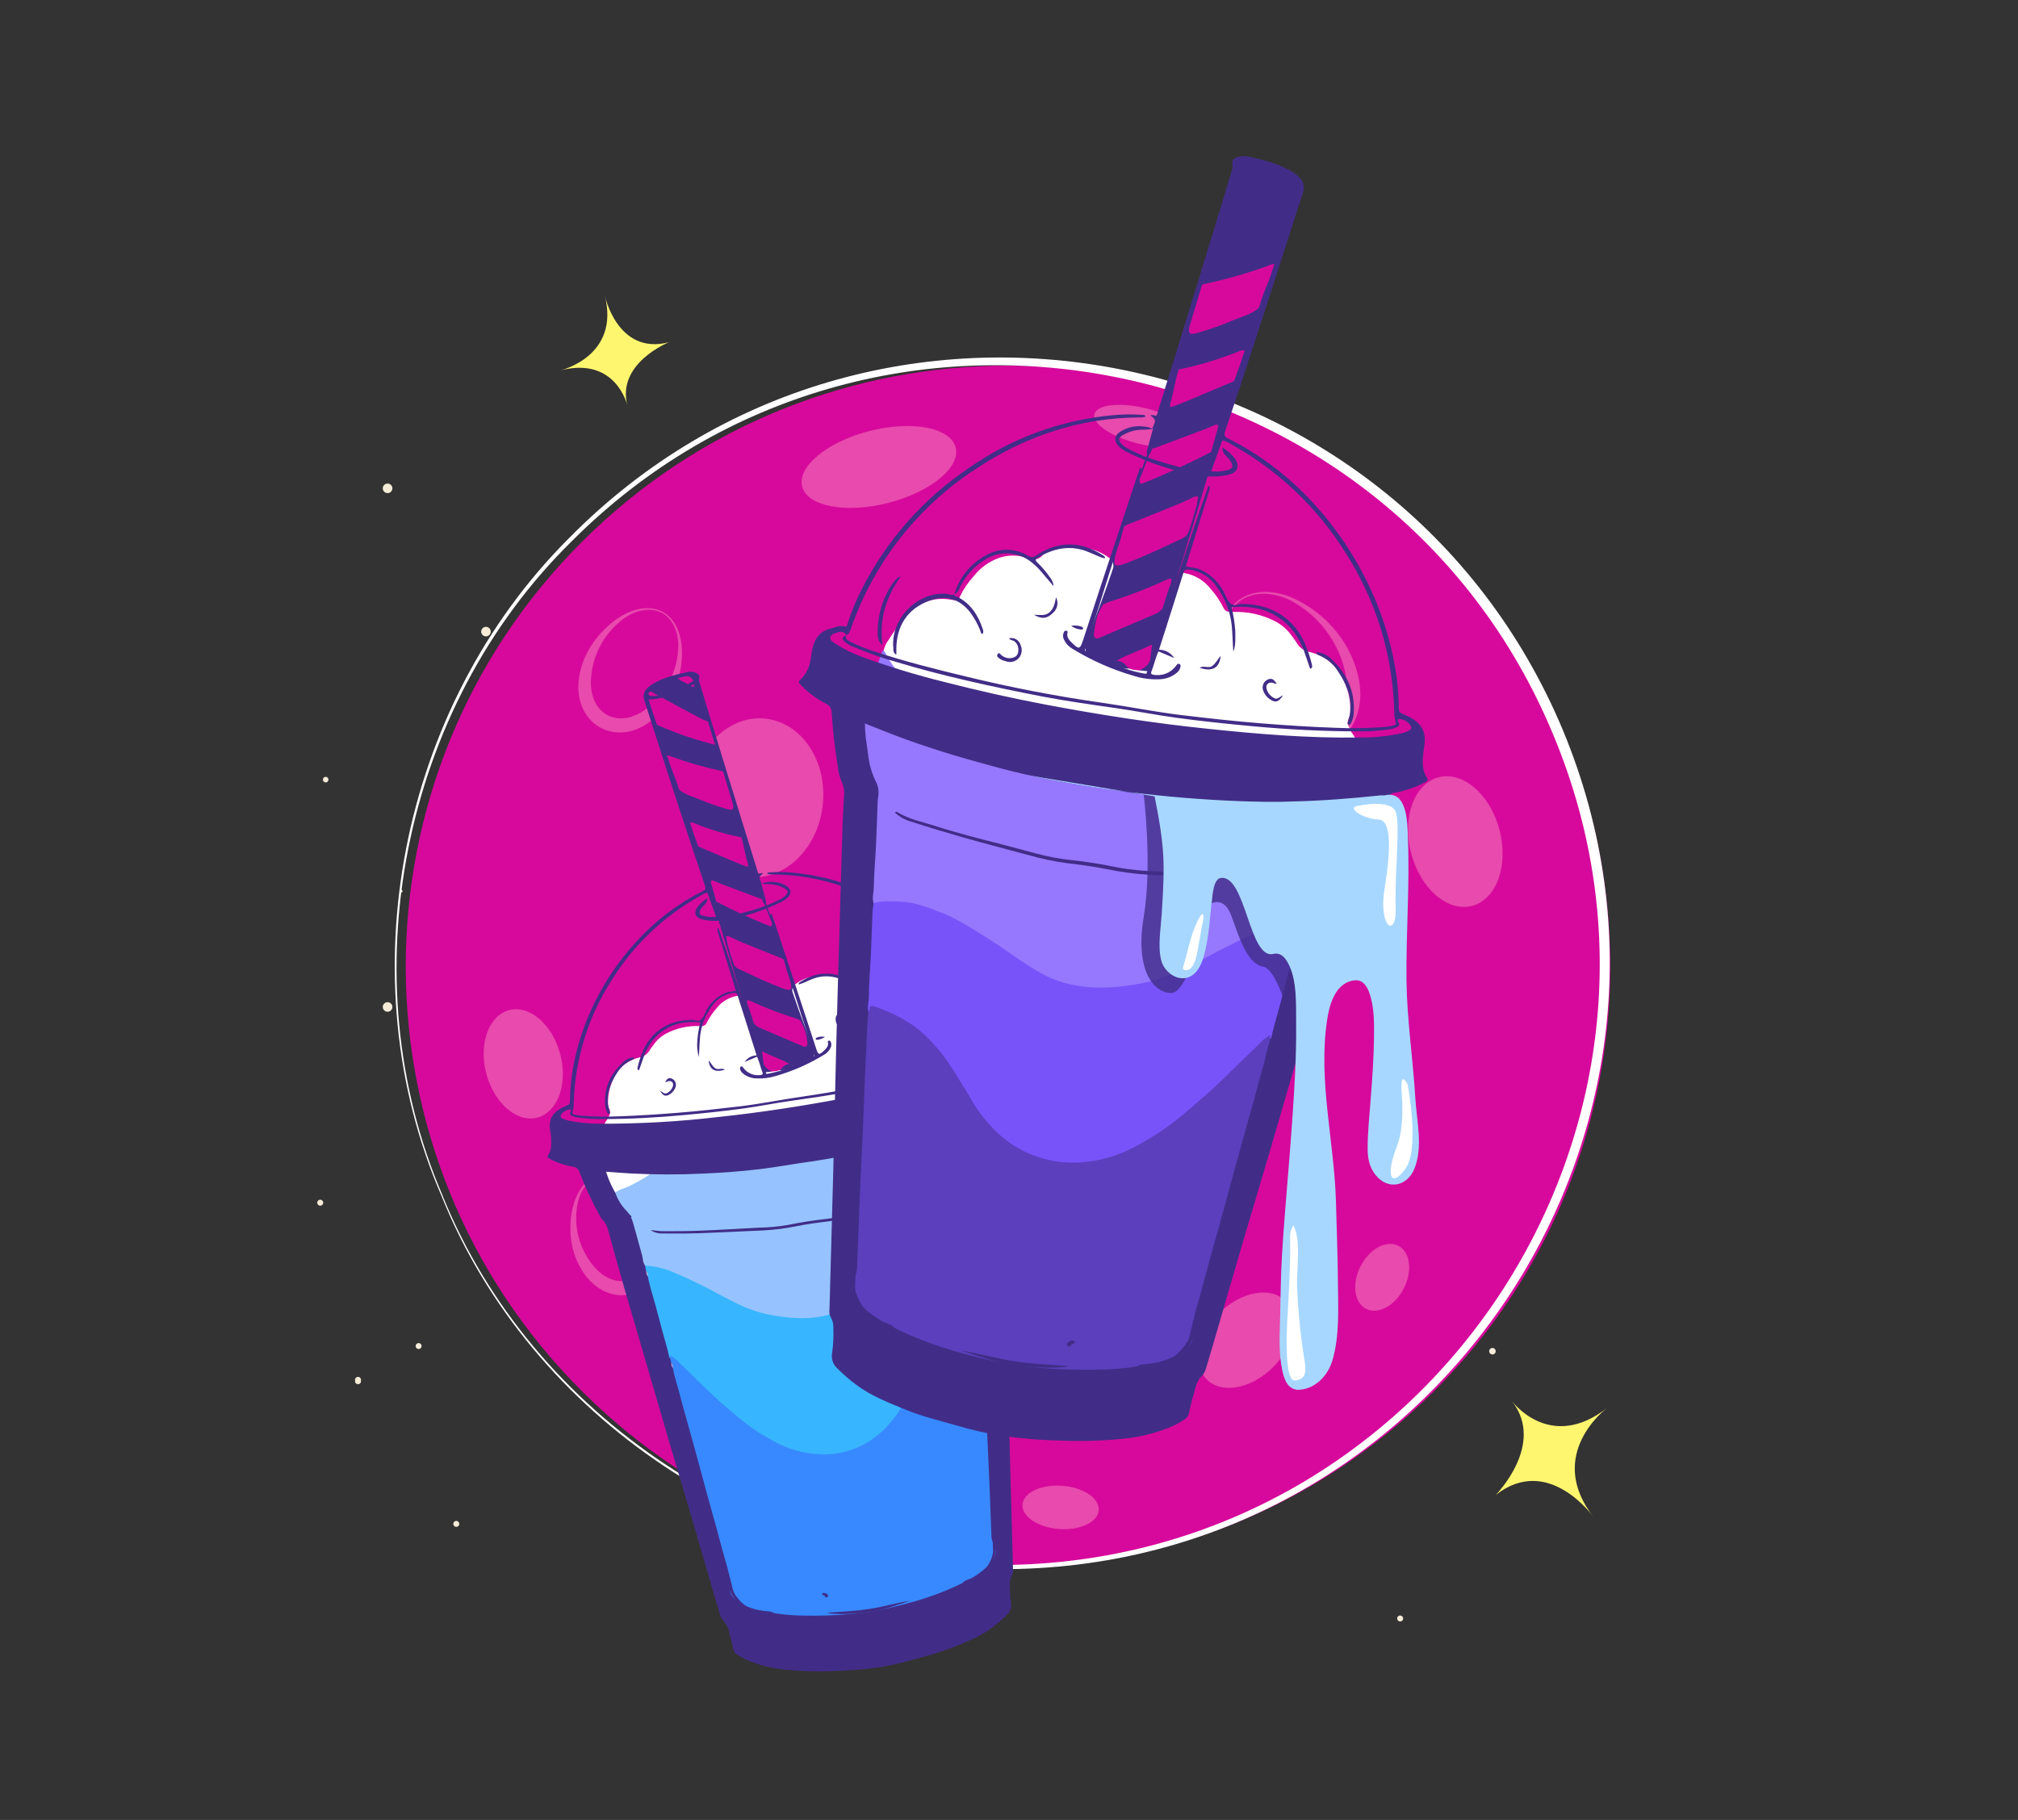 <svg xmlns="http://www.w3.org/2000/svg" fill="none" viewBox="0 0 408 368">
  <rect x="0" y="0" width="408" height="368" fill="#333333" stroke="none"/>
  <path fill="#F6ECD8" d="M290.055 146.824c-.002-.193-.061-.38-.17-.539-.109-.159-.263-.282-.442-.353-.179-.072-.375-.089-.564-.05-.189.04-.362.134-.497.271-.135.138-.226.312-.262.501-.036.189-.015.384.06.562.075.177.201.328.362.434.161.105.35.161.543.16.26-.003.507-.109.689-.293.182-.185.283-.434.281-.693ZM277.144 205.765c-.002.111-.038.219-.101.309-.063.091-.152.162-.256.202-.103.041-.216.051-.324.028-.109-.024-.208-.078-.286-.157-.078-.079-.13-.18-.151-.288-.021-.109-.009-.222.034-.324.043-.102.115-.189.208-.251.092-.061.201-.094.312-.094.075.001.149.017.218.046.068.029.131.072.183.125.053.054.094.117.122.186.028.069.042.143.041.218ZM292.093 228.313c.001.032-.005.063-.016.092-.012.03-.029.056-.051.079-.022.022-.048.04-.077.053-.03.012-.061.018-.092.018-.065 0-.126-.025-.172-.071-.045-.045-.071-.107-.071-.171 0-.065.025-.127.071-.173.045-.047.107-.073.172-.075.031.001.063.008.092.021.029.013.055.031.077.054s.04.05.051.08c.011.03.017.061.016.093ZM290.055 251.744c-.002.193-.061.38-.17.539-.109.159-.263.282-.442.353-.179.072-.375.089-.564.05-.189-.04-.362-.134-.497-.271s-.226-.312-.262-.501c-.036-.189-.015-.384.06-.561.075-.178.201-.329.362-.434.161-.106.35-.162.543-.161.26.003.507.109.689.294.182.184.283.433.281.692ZM302.403 273.239c-.003.13-.043.257-.117.363-.074.107-.178.19-.299.238-.121.048-.254.059-.381.033-.128-.027-.244-.091-.336-.184-.091-.092-.153-.21-.177-.337-.025-.128-.011-.26.039-.38.051-.12.135-.222.244-.294.108-.072.236-.11.366-.11.087 0 .174.018.255.053.08.034.153.083.215.146.061.062.11.136.142.217.033.081.05.168.049.255ZM283.694 327.267c0 .12-.036.237-.103.336-.066.1-.161.177-.272.223-.111.046-.233.058-.35.035-.118-.024-.226-.081-.311-.166-.084-.085-.142-.193-.166-.31-.023-.117-.011-.239.035-.35.046-.11.124-.205.223-.271.1-.067.217-.102.337-.102.161 0 .315.064.429.177.114.114.178.268.178.428ZM276.077 291.309c0 .12-.036.237-.103.336-.066.1-.161.177-.272.223-.111.046-.233.058-.35.035-.118-.024-.226-.081-.311-.166-.085-.085-.142-.192-.166-.31-.023-.117-.011-.239.035-.349.046-.111.123-.206.223-.272.1-.067.217-.102.337-.102.161 0 .315.064.429.177.114.114.178.268.178.428ZM170.244 102.569c-.003.111-.038.219-.101.31-.064.091-.152.161-.256.202-.103.04-.216.05-.325.027-.108-.023-.208-.078-.285-.157-.078-.079-.13-.18-.151-.288-.021-.109-.009-.222.034-.324.043-.102.115-.189.208-.251.092-.061.201-.094.312-.094.15.004.294.066.399.173.106.107.165.252.165.402ZM185.193 125.117c.001.032-.005.063-.016.092-.012.03-.029.056-.051.079-.022.023-.049.04-.078.053-.029.012-.06.018-.092.018-.058-.009-.111-.039-.15-.084-.038-.045-.06-.102-.06-.161 0-.059.022-.116.06-.161.039-.045.092-.075.15-.084.032.001.064.008.093.021.029.013.055.031.077.054s.039.05.051.08c.011.03.017.061.016.093ZM183.155 148.548c-.002.193-.062.38-.171.539-.109.159-.262.282-.441.353-.179.072-.376.089-.564.05-.189-.04-.362-.134-.497-.271-.135-.138-.226-.312-.262-.501-.036-.189-.015-.384.06-.561.075-.178.201-.329.362-.435.161-.105.35-.161.543-.16.259.003.507.109.689.294.182.184.283.433.281.692ZM195.497 170.043c-.003.13-.044.257-.118.364-.074.107-.179.19-.3.238-.121.047-.254.058-.382.031-.127-.027-.244-.092-.335-.185-.091-.093-.152-.211-.176-.339-.024-.128-.009-.26.042-.38.051-.12.137-.222.246-.293.109-.071.237-.109.368-.107.087 0 .173.018.254.053.08.034.153.084.213.146.061.063.109.137.141.218.033.081.048.167.047.254ZM176.787 224.071c0 .12-.035.237-.102.336-.066.1-.161.177-.272.223-.111.046-.233.058-.35.035-.118-.024-.226-.081-.311-.166-.085-.085-.142-.193-.166-.31-.023-.117-.011-.239.035-.35.046-.11.123-.205.223-.271.1-.067.217-.102.337-.102.161 0 .315.064.429.177.114.114.177.268.177.428ZM169.176 188.113c0 .12-.035.237-.102.336-.066.1-.161.177-.272.223-.111.046-.233.058-.35.035-.118-.024-.226-.081-.311-.166-.085-.085-.142-.192-.166-.31-.023-.117-.011-.239.035-.349.046-.111.123-.206.223-.272.1-.067.217-.102.337-.102.161 0 .315.064.429.177.114.114.177.268.177.428ZM148.702 114.497c-.002.11-.037.218-.101.309-.063.091-.152.161-.255.202-.103.041-.216.05-.325.027-.109-.023-.208-.078-.286-.157-.077-.079-.13-.179-.151-.288-.02-.109-.008-.221.035-.324.043-.102.115-.189.207-.25.093-.061.201-.094.312-.094.075.001.149.016.218.045.069.03.131.072.184.126.052.053.093.116.121.185.028.07.042.144.041.219ZM163.658 137.045c-.002.047-.017.093-.044.132-.028.039-.066.069-.11.087-.045.017-.093.021-.14.011-.047-.01-.089-.033-.123-.067-.033-.034-.055-.078-.064-.124-.009-.047-.004-.096.015-.139.018-.044.049-.082.089-.108.04-.026.086-.04.134-.04.032-.001.064.006.094.018.03.013.057.031.08.055.022.023.04.05.052.08.012.03.017.062.017.095ZM161.626 160.452c-.004.19-.064.376-.172.533-.109.156-.262.278-.439.348-.178.071-.373.087-.56.048-.187-.039-.358-.133-.492-.269s-.224-.309-.26-.496c-.036-.187-.016-.381.058-.557.074-.176.198-.326.357-.432.16-.105.347-.162.538-.162.128.001.256.027.374.077.119.05.226.123.316.215.091.092.162.2.21.32.048.119.072.246.07.375ZM173.961 181.971c-.002.13-.043.256-.117.363-.074.107-.178.189-.299.238-.121.048-.254.059-.381.032-.127-.027-.244-.09-.335-.183-.092-.093-.153-.21-.178-.338-.024-.128-.011-.26.04-.379.05-.12.135-.223.243-.295.109-.072.236-.11.366-.11.088.001.174.019.255.053.081.034.154.084.215.146.062.063.11.137.143.218.033.081.049.167.048.255ZM155.258 235.998c0 .12-.035.237-.102.337-.067.099-.161.177-.272.223-.111.045-.233.057-.351.034-.117-.023-.225-.081-.31-.166-.085-.084-.143-.192-.166-.309-.023-.118-.011-.24.034-.35.046-.111.124-.205.224-.272.1-.066.217-.102.337-.102.161 0 .315.064.429.178.113.113.177.267.177.427ZM147.635 200.041c0 .16-.064.314-.178.427-.113.114-.268.178-.428.178-.161 0-.316-.064-.429-.178-.114-.113-.178-.267-.178-.427 0-.161.064-.315.178-.428.113-.114.268-.178.429-.178.16 0 .315.064.428.178.114.113.178.267.178.428ZM99.222 127.695c-.004-.191-.064-.376-.172-.533-.109-.157-.262-.278-.439-.348-.178-.071-.372-.088-.559-.048-.187.039-.358.133-.492.269-.134.136-.225.309-.261.496-.036.187-.016.381.058.557.074.176.198.326.357.431.159.106.346.162.537.162.26-.003.507-.108.689-.293.182-.185.283-.434.281-.693ZM86.31 186.636c-.001.112-.035.22-.098.311-.063.092-.151.163-.254.205-.103.042-.216.052-.325.03-.109-.023-.209-.077-.287-.156-.078-.079-.131-.179-.153-.288-.021-.109-.01-.222.033-.324.043-.103.115-.19.208-.252.093-.062.201-.094.313-.094.15.001.294.062.399.168.106.107.165.251.165.4ZM101.265 209.184c0 .065-.025.126-.071.171-.045.046-.107.071-.171.071-.065 0-.126-.025-.172-.071-.045-.045-.071-.106-.071-.171 0-.064.026-.125.071-.171.046-.045.107-.071.172-.071.032 0 .063.007.093.019.029.012.056.03.078.052.023.023.041.049.053.079.012.029.018.061.018.092ZM99.222 232.622c-.005.19-.066.375-.175.531-.11.156-.263.276-.44.346-.178.069-.372.085-.559.045-.187-.04-.357-.134-.49-.27-.133-.137-.223-.309-.259-.496-.035-.187-.015-.381.059-.556.074-.176.198-.326.357-.431.159-.105.346-.162.536-.162.129.002.256.029.375.08.119.05.226.124.316.216.09.092.161.201.209.321.048.119.072.247.07.376ZM111.569 254.111c-.002.129-.043.256-.117.363-.074.107-.178.189-.299.237-.121.048-.254.06-.381.033-.128-.027-.244-.091-.336-.183-.091-.093-.153-.211-.177-.338-.025-.128-.011-.26.04-.38.05-.12.135-.222.243-.294.108-.072.236-.11.366-.11.088.001.174.019.255.053.08.034.154.084.215.146.061.062.11.136.143.217.032.081.049.168.048.256ZM92.86 308.138c0 .12-.035.237-.102.337-.067.099-.161.177-.272.222-.111.046-.233.058-.35.035-.118-.024-.226-.081-.311-.166-.085-.084-.142-.192-.166-.31-.023-.117-.011-.239.035-.349.046-.111.124-.205.223-.272.1-.066.217-.102.337-.102.161 0 .315.064.429.177.114.114.178.268.178.428ZM85.243 272.18c0 .161-.064.315-.178.428-.114.114-.268.177-.429.177-.161 0-.315-.063-.429-.177-.114-.113-.178-.267-.178-.428 0-.16.064-.314.178-.428.114-.113.268-.177.429-.177.161 0 .315.064.429.177.114.114.178.268.178.428ZM79.336 98.727c-.004-.192-.064-.378-.173-.536-.11-.158-.263-.28-.442-.351-.179-.071-.374-.088-.563-.048-.188.04-.36.134-.495.271-.135.137-.226.31-.262.499-.036.189-.016.383.059.56.074.177.2.328.36.434.16.106.348.163.54.163.261-.003.51-.109.693-.295.183-.186.285-.437.283-.697ZM66.412 157.656c-.002.111-.038.219-.101.31-.064.091-.153.161-.257.202-.104.04-.217.049-.326.026-.109-.024-.208-.079-.285-.159-.077-.08-.129-.18-.149-.29-.02-.109-.007-.222.036-.324.044-.102.117-.188.21-.249.093-.06.202-.092.314-.091.075.001.148.016.217.046.069.029.131.072.182.125.052.054.093.117.12.186.027.069.041.143.039.218ZM81.374 180.198c.005.034.003.07-.006.103-.009.034-.026.065-.049.092-.023.027-.051.048-.083.063-.032.014-.067.022-.102.022-.035 0-.07-.008-.102-.022-.032-.015-.06-.036-.083-.063-.023-.027-.039-.058-.049-.092-.009-.033-.012-.069-.006-.103-.005-.035-.003-.07.006-.104.009-.034.026-.065.049-.091.023-.027.051-.048.083-.063.032-.015.067-.022.102-.022.035 0 .07.007.102.022.032.015.06.036.083.063.023.026.039.057.049.091.009.034.012.069.006.104ZM79.336 203.635c-.004.192-.064.379-.173.536-.11.158-.263.28-.442.351-.179.071-.374.088-.563.048-.188-.039-.36-.134-.495-.27-.135-.137-.226-.311-.262-.5-.036-.188-.016-.383.059-.56.074-.177.2-.328.36-.434.16-.107.348-.163.54-.163.13 0 .258.027.377.077.119.051.228.124.318.216.091.092.162.202.211.322.048.12.072.248.071.377ZM91.677 225.124c-.002.13-.043.256-.117.363-.074.107-.178.19-.299.238-.121.048-.254.059-.381.032-.127-.027-.244-.09-.335-.183-.091-.093-.153-.21-.178-.338-.025-.128-.011-.26.04-.379.05-.12.135-.222.244-.294.108-.072.236-.111.366-.111.176.003.345.076.468.201.124.126.193.295.193.471ZM72.974 279.152c.02.088.02.18-0.0.269-.02.088-.06.171-.117.242-.057.072-.129.129-.211.168-.082.04-.172.06-.263.06-.091 0-.181-.02-.263-.06-.082-.039-.154-.096-.211-.168-.057-.071-.097-.154-.117-.242-.02-.089-.02-.181-0-.269-.02-.089-.02-.181 0-.27.02-.088.06-.171.117-.242.057-.071.129-.129.211-.168.082-.04.172-.06.263-.06.091 0 .181.02.263.06.082.039.154.097.211.168.057.071.097.154.117.242.02.089.02.181 0.0.27ZM65.351 243.194c0 .119-.035.236-.102.336-.067.099-.161.177-.272.223-.111.046-.233.058-.35.034-.118-.023-.226-.081-.31-.165-.085-.085-.143-.193-.166-.31-.023-.118-.011-.239.035-.35.046-.11.124-.205.223-.271.1-.067.217-.102.337-.102.161 0 .315.063.429.177.114.113.178.267.178.428Z"/>
  <path fill="#D7099C" d="M289.9 281.347c47.552-47.449 47.552-124.38 0-171.829-47.552-47.449-124.649-47.449-172.201 0-47.552 47.449-47.552 124.38 0 171.829 47.552 47.45 124.649 47.45 172.201 0Z"/>
  <path fill="#fff" d="M89.288 241.874c-19.237-44.296-8.448-98.905 25.701-133.005 61.459-62.415 167.14-41.998 200.98 38.729 33.616 80.818-26.223 170.047-113.917 169.696-48.31.194-94.789-30.578-112.764-75.414v-.006Zm.2-.078c18.048 44.575 64.4 75.268 112.564 74.663 86.372-.175 145.259-88.503 111.922-168.038-33.149-79.607-137.466-100.055-198.39-38.965-34.338 33.707-45.127 88.164-26.078 132.34h-.018Z"/>
  <path fill="#E84AAD" d="M297.604 183.181c4.942-1.273 7.441-8.129 5.582-15.313-1.859-7.184-7.373-11.975-12.315-10.702-4.943 1.274-7.442 8.13-5.583 15.314 1.859 7.184 7.373 11.975 12.316 10.701ZM252.115 162.558c4.561-2.294 10.971 1.21 14.319 7.867 3.348 6.656 2.377 13.851-2.183 16.145-4.561 2.293-10.965-1.21-14.319-7.831-3.354-6.62-2.371-13.882 2.183-16.181ZM250.775 121.117c3.142-2.082 7.278-1.652 10.583-.212 7.01 3.147 12.384 9.634 13.542 17.441 1.352 10.656-8.06 16.944-17.405 11.594-6.78-4.054-10.735-11.498-10.971-19.147-.055-3.631 1.122-7.576 4.245-9.682l.006.006Zm.158.242c-3.032 2.039-4.033 5.918-3.748 9.386.366 3.543 1.599 6.941 3.592 9.896 1.992 2.955 4.683 5.375 7.834 7.048 7.653 3.843 14.397-.647 13.772-9.186-.343-3.546-1.555-6.953-3.53-9.92-1.974-2.968-4.651-5.405-7.792-7.097-3.099-1.591-7.084-2.13-10.128-.139v.012ZM154.791 145.323c7.357.805 12.524 8.629 11.553 17.471-.97 8.841-7.726 15.352-15.076 14.523-7.351-.829-12.53-8.629-11.523-17.47 1.007-8.842 7.696-15.329 15.046-14.524ZM210.434 197.021c12.529 1.277 19.152 16.188 14.264 27.232-5.634 13.44-23.258 15.776-31.36 3.267-8.309-12.823 1.304-32.006 17.096-30.487v-.012Zm-.031.284c-15.07-1.331-23.348 17.132-15.016 28.769 1.255 1.853 2.899 3.411 4.818 4.567 1.919 1.155 4.067 1.88 6.295 2.125 2.228.244 4.482.001 6.607-.711 2.124-.713 4.068-1.878 5.696-3.415 10.667-9.555 6.604-29.368-8.4-31.335ZM133.899 123.653c3.778 2.099 4.384 7.074 3.802 10.983-.673 4.345-2.589 8.375-6.246 11.256-6.756 5.15-14.925.871-14.507-7.607.304-4.635 2.535-8.472 5.737-11.498 2.887-2.699 7.332-5.028 11.214-3.116v-.018Zm-.14.254c-2.371-1.211-5.227-.454-7.35.968-2.14 1.503-3.889 3.497-5.098 5.813-1.209 2.317-1.844 4.888-1.852 7.5.121 6.27 5.373 9.023 10.625 5.562 2.157-1.489 3.923-3.472 5.152-5.784 1.228-2.311 1.882-4.883 1.907-7.499-.036-2.548-1.037-5.326-3.384-6.59v.03ZM121.406 237.306c3.984-.932 7.629 2.081 9.752 5.18 2.353 3.473 3.596 7.546 2.826 11.921-1.486 7.867-10.116 10.142-15.277 3.928-2.79-3.456-3.675-7.607-3.311-11.783.351-3.74 2.074-8.139 6.01-9.246Zm.073.278c-2.426.66-3.985 2.959-4.591 5.295-.567 2.407-.531 4.917.103 7.307.635 2.39 1.849 4.588 3.535 6.4 4.082 4.236 9.534 2.832 11.05-2.851.592-2.4.583-4.908-.026-7.304-.609-2.395-1.8-4.604-3.467-6.432-1.662-1.749-4.136-3.026-6.58-2.421l-.024.006ZM102.969 204.246c4.13-1.059 8.739 2.941 10.31 8.944 1.571 6.004-.533 11.734-4.663 12.799-4.13 1.065-8.739-2.941-10.31-8.944-1.571-6.003.534-11.734 4.663-12.799ZM259.872 263.037c3.032 3.025 1.929 8.998-2.456 13.391-4.385 4.394-10.383 5.532-13.409 2.53-3.026-3.002-1.922-8.999 2.456-13.398 4.379-4.399 10.407-5.525 13.409-2.523ZM214.77 300.435c4.245.32 7.55 2.535 7.368 4.95-.182 2.414-3.778 4.115-8.029 3.794-4.251-.321-7.557-2.535-7.375-4.95.182-2.415 3.779-4.115 8.036-3.794ZM282.693 251.902c2.426 1.21 2.941 5.077 1.146 8.605-1.795 3.528-5.203 5.38-7.629 4.157-2.426-1.222-2.935-5.077-1.146-8.599 1.789-3.522 5.209-5.386 7.629-4.163ZM221.277 83.737c-.491 1.955 3.451 4.611 8.794 5.943 5.343 1.331 10.073.823 10.558-1.132.485-1.955-3.451-4.611-8.793-5.943-5.343-1.331-10.074-.823-10.559 1.132ZM162.178 98.37c1.025 4.019 8.806 5.513 17.375 3.329 8.569-2.185 14.688-7.201 13.663-11.22-1.025-4.018-8.805-5.513-17.381-3.334-8.575 2.179-14.682 7.207-13.657 11.226ZM153.694 245.639c5.215-3.299 13.342.175 18.193 7.758 4.852 7.582 4.494 16.411-.721 19.709-5.216 3.298-13.343-.169-18.194-7.758-4.852-7.588-4.5-16.405.722-19.709Z"/>
  <path fill="#412D87" d="m140.655 136.905 1.498 4.321 11.249 37.411 3.112 8.689 8.751 26.161-4.385 2.421-6.107 1.815-10.31-34.342-13.742-42.361c-.055-.472.039-.95.271-1.366.232-.416.589-.749 1.021-.951 1.66-.713 3.356-1.337 5.082-1.87 0 0 3.954-.829 3.56.072ZM113.237 227.526l3.584 8.243 3.505 7.655 2.396 3.782 1.989 7.231 7.848 26.47 6.428 21.373 3.954 13.55 3.912 11.703 2.996 1.719 24.252 3.044 26.502-5.077 3.621-9.217-.164-13.089-1.031-35.014-.77-29.368-.073-5.41.819-2.348.861-6.457.552-4.478 1.94-5.289-55.679 14.578-37.442-3.601Z"/>
  <path fill="#96C3FF" d="M197.856 253.282c.279-.805 0-1.61 0-2.421-.031-2.281-.249-4.557-.358-6.838-.109-2.282-.17-4.484-.255-6.723 0-.333-.091-.66-.109-.993-.09-.731.041-1.473.376-2.13.666-1.358 1.077-2.827 1.213-4.333.133-.871.237-1.749.376-2.62.17-1.573.17-3.16 0-4.732-.154-1.136-.422-2.253-.801-3.335-.491-1.815-1.164-3.631-1.77-5.446-.031-.091-.146-.157-.219-.23-.424 0-.558.339-.709.605-1.892 3.461-4.779 6.009-7.854 8.333-2.486 1.876-4.852 3.861-7.277 5.858-3.639 3.056-7.836 4.429-12.548 4.672-4.555.203-9.115-.245-13.542-1.332-3.319-.798-6.748-1.041-10.146-.72-2.177.212-4.088 1.259-6.034 2.16-2.972 1.368-5.598 3.311-8.382 5.005-1.423.864-2.914 1.612-4.457 2.239-.394.163-.995.17-.977.841.48 1.396 1.265 2.667 2.299 3.722.94.926 1.213 2.057 1.54 3.201.552 1.9 1.043 3.819 1.583 5.725.2.702.134 1.476.607 2.1.22.199.494.33.788.375 3.718.345 6.926 2.118 10.182 3.703 3.16 1.538 6.186 3.341 9.449 4.696 4.245 1.767 8.678 2.258 13.269 2.064 4.246-.176 7.666-2.076 10.983-4.351 2.814-1.931 5.622-3.855 8.582-5.549 4.178-2.421 8.581-4.018 13.536-3.462.109.033.223.042.336.027.113-.014.222-.052.319-.111Z"/>
  <path fill="#3889FF" d="M135.506 274.674c.061.284.127.568.188.853.255.32.097.774.352 1.095.364 2.003 1.043 3.921 1.534 5.894.425 1.719.934 3.413 1.407 5.12.691 2.485 1.381 4.974 2.068 7.467.606 2.239 1.213 4.484 1.819 6.73.667 2.42 1.353 4.841 2.02 7.261.606 2.276 1.213 4.557 1.856 6.839.145.532.345 1.053.448 1.597.225 1.132.71 2.191.431 3.449-.23 1.053.412 1.979 1.292 2.663 1.272.909 2.717 1.549 4.245 1.882 3.095.746 6.265 1.136 9.449 1.162 3.035.064 6.071-.033 9.096-.29 2.291-.166 4.566-.492 6.811-.975 5.755-1.252 11.395-2.886 16.647-5.616 1.663-.821 3.197-1.879 4.555-3.14.577-.527 1.029-1.177 1.322-1.9.199-.401.291-.845.267-1.292-.023-.446-.161-.879-.401-1.256-.337-.577-.499-1.239-.467-1.906-.169-4.018-.303-8.037-.473-12.055-.139-3.389-.321-6.778-.467-10.166-.145-3.389-.224-6.863-.424-10.288-.146-2.42-.115-4.841-.413-7.262-.066-1.379-.157-1.458-1.394-1.053-5.113 1.665-8.921 4.926-11.814 9.398-1.565 2.421-2.911 4.975-4.585 7.323-2.509 3.686-6.329 6.282-10.686 7.261-4.093.914-8.096.249-11.911-1.464-4.718-2.118-8.702-5.283-12.499-8.726-3.062-2.784-5.894-5.816-8.987-8.569-.207-.212-.437-.401-.686-.563-.194-.103-.418-.26-.606-.103-.188.157-.134.406.006.63Z"/>
  <path fill="#fff" d="M124.402 241.16c.806-.671 1.819-.865 2.771-1.301 1.475-.698 2.894-1.507 4.245-2.42 3.09-2.153 6.405-3.965 9.886-5.404 1.3-.496 2.668-.794 4.057-.884 2.724-.166 5.458.025 8.132.569 1.741.327 3.451.787 5.21 1.047 2.981.47 6.003.632 9.018.484 1.917-.14 3.823-.403 5.707-.787 1.438-.336 2.807-.92 4.045-1.724 2.426-1.434 4.53-3.304 6.671-5.114 1.182-1.004 2.426-1.906 3.675-2.85 2.688-1.956 5.074-4.295 7.083-6.941.534-.744.952-1.567 1.425-2.354-.13-.577-.382-1.12-.739-1.592-.88-1.403-1.859-2.742-2.93-4.006-.82-.926-1.862-1.63-3.028-2.047-1.166-.417-2.419-.533-3.643-.337-.218 0-.436.054-.655.097-.096.034-.198.047-.3.04-.101-.007-.201-.034-.292-.08-.09-.047-.171-.111-.236-.19-.065-.078-.113-.169-.142-.266-.578-1.197-1.33-2.302-2.232-3.28-1.035-1.307-2.418-2.297-3.99-2.857-1.488-.494-3.1-.462-4.567.091-.361.169-.766.22-1.158.146-.392-.073-.751-.269-1.025-.557-1.334-1.398-3.117-1.525-4.852-1.447-1.977.097-3.942.46-5.622 1.737-.315.186-.552.481-.664.829-.112.348-.091.725.058 1.059 1.213 3.631 2.571 7.153 3.875 10.723.764 2.1.528 2.826-1.558 3.565-1.82.647-3.639 1.585-5.677 1.21-.159-.026-.323-.009-.473.049-.151.059-.283.157-.382.284-.362.071-.729.116-1.098.133-.649 0-.915-.254-1.073-.89-.382-1.609-1.031-3.134-1.54-4.702-.316-.962-.843-1.869-.655-2.971.052-.519-.033-1.043-.249-1.519-.661-1.597-1.055-3.28-1.656-4.895-.014-.081-.045-.157-.092-.224-.046-.068-.106-.124-.176-.166-.071-.042-.149-.068-.23-.077-.082-.009-.164-.001-.242.025-1.658.271-3.152 1.158-4.184 2.481-.815.912-1.503 1.93-2.044 3.026-.297.677-.91.605-1.516.605-2.25-.082-4.483.41-6.489 1.428-1.093.55-2.03 1.366-2.723 2.372-.249.369-.552.702-.77 1.089-.239.406-.566.752-.958 1.013-.392.261-.838.43-1.304.494-1.026.245-1.987.708-2.818 1.356-.831.648-1.512 1.468-1.998 2.402-.927 1.683-1.394 3.581-1.352 5.501-.028.334.037.669.188.968.153.255.229.548.218.844-.011.297-.108.584-.279.826-.098.239-.213.469-.345.69-.877 1.157-1.266 2.61-1.086 4.049.109 1.428.212 2.856.425 4.278.382 2.251 1.18 4.412 2.353 6.372Z"/>
  <path fill="#38B5FF" d="M135.506 274.674v-.606c.76.423 1.438.979 2.001 1.64 2.426 2.288 4.718 4.66 7.15 6.905 1.492 1.368 3.063 2.651 4.591 3.982 2.142 1.788 4.46 3.353 6.92 4.672 3.147 1.825 6.718 2.799 10.358 2.826 4.406.003 8.645-1.68 11.844-4.702 1.645-1.54 3.043-3.324 4.142-5.289.971-1.652 2.008-3.268 3.033-4.89 1.101-1.742 2.397-3.354 3.863-4.805 2.335-2.348 5.221-3.8 8.32-4.877.437-.152.722-.079.795.423 0 .182.079.363.115.545.273-.799-.03-1.598-.036-2.421 0-2.196-.213-4.393-.316-6.59-.103-2.196-.163-4.466-.26-6.699 0-.514-.116-1.022-.176-1.531-1.328-.435-2.699-.26-4.051-.236-2.347.043-4.5.908-6.672 1.749-2.565.999-4.821 2.524-7.138 3.964-2.977 1.852-5.724 4.06-8.817 5.725-1.073.571-2.206 1.022-3.378 1.343-4.203 1.156-8.394.811-12.566-.03-3.433-.696-6.544-2.276-9.594-3.916-3.262-1.792-6.619-3.408-10.055-4.841-1.657-.63-3.398-1.01-5.167-1.125.066.369.139.732.212 1.101.255.315.091.769.358 1.083.37 2.07 1.073 4.055 1.595 6.052.436 1.712.928 3.407 1.37 5.119.443 1.713 1.007 3.383 1.347 5.12.042.145.145.224.212.309Z"/>
  <path fill="#D7099C" d="M134.366 152.96c1.265 2.092 2.246 4.343 2.917 6.693 1.213 1.059 2.741 1.386 4.148 1.985 1.728.74 3.5 1.372 5.306 1.894 1.504.436 1.68.26 1.413-1.265.002-.258-.067-.511-.2-.732-.448-1.719-.895-3.437-1.34-5.156-.285-.478-.8-.478-1.255-.605-3.201-.698-6.351-1.608-9.431-2.723-.485-.164-.982-.527-1.558-.091ZM131.91 146.17c3.292 1.496 6.689 2.752 10.164 3.758.74.212 1.498.387 2.244.605.746.218.667-.193.606-.653-.344-1.134-.693-2.266-1.049-3.395-.509-.654-1.334-.757-2.007-1.108-3.202-1.688-6.399-3.394-9.558-5.155-.352-.2-.704-.606-1.177-.206-.564 1.053-.4 2.142-.169 3.231.198 1.009.516 1.99.946 2.923ZM158.163 193.832c-2.668-1.071-5.337-2.13-7.993-3.214-.849-.351-1.68-.756-2.517-1.137-.12-.086-.26-.143-.406-.165-.147-.022-.296-.009-.437.038.073.435.152.895.225 1.355.467 1.495.818 3.026 1.431 4.472.521.745 1.389.962 2.135 1.319 2.498 1.211 5.009 2.354 7.605 3.329.198.081.4.152.606.212 1.055.29 1.286.084 1.11-.987-.03-.181-.091-.357-.115-.538-.352-1.35-.971-2.621-1.116-4.025-.026-.145-.087-.282-.179-.397-.093-.115-.212-.205-.349-.262ZM141.176 171.175c2.675 1.125 5.349 2.263 8.03 3.377.606.272 1.298.49 1.94.726.152-.2.061-.387.079-.569-.576-1.761-.764-3.631-1.358-5.38-3.181-.645-6.297-1.577-9.309-2.783-.322-.183-.693-.263-1.062-.23.504 1.64 1.062 3.255 1.68 4.859ZM161.759 206.304c-.365-.175-.739-.328-1.122-.46-2.925-.907-5.787-2.005-8.569-3.286-.164-.079-.339-.139-.509-.218-.704-.327-.497.206-.51.539.546 1.313.922 2.687 1.353 4.042.313.409.733.725 1.213.914 2.802 1.21 5.607 2.408 8.417 3.594.407.176.904.515 1.213-.193-.046-1.747-.559-3.45-1.486-4.932ZM153.742 181.717c-2.583-.969-5.173-1.931-7.75-2.905-.607-.236-1.213-.514-1.82-.762-.382-.158-.443.096-.449.387.364 1.289.734 2.572 1.098 3.861 3.508 1.841 7.111 3.496 10.795 4.956.139.054.267.151.376-.03.285-.708-.243-1.211-.431-1.816-.376-1.096-.807-2.173-1.291-3.225-.146-.248-.213-.509-.528-.466ZM156.914 216.585c.472-.046.907-.274 1.213-.635.163-.236.381-.429.634-.565.253-.136.534-.21.821-.216 0-.03 0-.072-.054-.091-1.692-.944-3.542-1.506-5.458-2.487.115.932.2 1.64.291 2.348.206.92.94 1.332 1.686 1.731l.867-.085ZM136.725 136.851c.339.396.767.707 1.249.908.74.381 1.474.78 2.226 1.18.267-.418 0-.781.067-1.132-.461-1.035-1.323-1.283-2.353-1.162-.401.049-.795.145-1.189.206Z"/>
  <path fill="#CDADD2" d="M131 258.092c-.079-.375 0-.804-.358-1.083.055.381.012.799.358 1.083Z"/>
  <path fill="#BF9BC8" d="M136.046 276.64c-.067-.381 0-.811-.352-1.095.048.369.018.781.352 1.095Z"/>
  <path fill="#412D87" d="M202.453 212.101c-.423.362-.905.649-1.426.847-2.277.978-4.617 1.803-7.004 2.469-3.536 1.09-7.12 2.016-10.728 2.851-4.003.932-8.026 1.781-12.069 2.547-3.82.733-7.671 1.265-11.522 1.816-3.112.448-6.205 1.071-9.328 1.501-4.039.55-8.09.974-12.129 1.343-5.494.508-11.001.811-16.514.805-1.622.028-3.245-.073-4.851-.303-.402-.055-.797-.154-1.177-.296-.358-.146-.655-.388-.358-.854.297-.465 0-.514-.352-.472-.31.059-.605.179-.868.352-.264.174-.49.398-.666.659-.053.053-.093.119-.114.192-.022.072-.025.149-.009.223.015.074.049.143.098.2.049.058.112.102.183.129.379.21.788.361 1.213.448 2.172.466 4.389.689 6.61.666 8.002.022 15.997-.439 23.943-1.38 8.49-.896 16.908-2.209 25.283-3.782 5.458-1.023 10.813-2.239 16.162-3.631 4.348-1.073 8.634-2.382 12.839-3.921 1.464-.522 2.864-1.208 4.172-2.046.383-.254.965-.49.843-1.047-.121-.556-.715-.605-1.152-.762-.234-.115-.504-.137-.754-.063-.25.074-.464.239-.598.462-.443-.084-.522-.46-.649-.811-.303-.835-.607-1.67-.928-2.493-3.833-9.499-10.54-17.567-19.188-23.08-7.672-4.987-16.065-7.782-25.29-7.867-.349.03-.701-.015-1.031-.133.128-.303.334-.248.504-.267 1.585-.122 3.179-.101 4.76.061 8.04.756 15.747 3.579 22.367 8.194 7.272 4.872 13.152 11.545 17.065 19.364.825 1.653 1.53 3.362 2.111 5.114.091.278.079.799.558.66.831-.249 1.498.169 2.238.351 1.619.399 2.425 1.512 2.759 3.025.17.678.218 1.386.37 2.07.171 1.029.646 1.983 1.364 2.741.607.563.607.545.031 1.132-1.143 1.158-2.463 2.126-3.912 2.868-.259.122-.477.316-.627.559-.151.242-.228.523-.222.809-.177 2.798-.495 5.585-.952 8.351-.064.849-.269 1.681-.607 2.463-.361.767-.493 1.622-.382 2.463.079 1.513.176 3.026.225 4.538.178 5.427.341 10.855.491 16.285.182 6.318.37 12.636.528 18.947.157 6.312.285 12.491.442 18.76.194 7.387.397 14.774.607 22.16.069.405-.002.821-.2 1.18-.301.513-.445 1.102-.413 1.695-.05 1.292.013 2.586.188 3.867.093.433.074.883-.057 1.307-.13.424-.368.807-.689 1.113-.965.967-1.998 1.863-3.093 2.681-2.425 1.785-5.179 2.832-7.884 3.952-2.572.94-5.191 1.748-7.847 2.42-2.388.706-4.819 1.255-7.278 1.646-3.08.424-6.182.667-9.291.727-3.475.137-6.956.008-10.412-.388-2.092-.269-4.141-.797-6.101-1.573-.98-.346-1.908-.822-2.76-1.416-.191-.11-.355-.261-.481-.442s-.21-.388-.246-.605c-.189-1.023-.44-2.033-.752-3.026-.146-.996-.566-1.932-1.213-2.705-.354-.372-.606-.828-.734-1.325-.372-1.243-.74-2.483-1.104-3.722-1.601-5.501-3.19-11.007-4.803-16.502-1.431-4.841-2.893-9.683-4.324-14.566-1.941-6.657-3.851-13.271-5.804-19.903-2.183-7.414-4.348-14.827-6.362-22.282-.285-1.029-.509-2.064-1.37-2.82-.219-.25-.399-.531-.534-.835-1.571-2.842-2.945-5.788-4.112-8.817-.076-.279-.236-.528-.458-.714-.222-.186-.496-.3-.785-.327-.692-.119-1.375-.287-2.044-.502-.925-.27-1.817-.639-2.662-1.102-.564-.296-.607-.429-.261-.956.243-.412.402-.869.467-1.343.12-1.252.051-2.515-.206-3.746-.321-2.517 1.086-3.782 3.293-4.69.534-.218.764-.369.758-.956.009-2.512.265-5.018.764-7.48 2.905-14.911 13.094-28.569 26.078-34.965.521-.254.649-.509.449-1.102-1.743-5.143-3.457-10.297-5.143-15.461-2.426-7.341-4.749-14.699-7.126-22.046-.145-.398-.174-.83-.084-1.244.091-.414.296-.795.593-1.098.528-.531 1.143-.967 1.82-1.289 2.013-1.095 4.245-1.579 6.428-2.063.587-.133 1.201-.07 1.747.181.443.206.776.551.606 1.041-.075.357-.032.729.122 1.059.376 1.277.752 2.554 1.14 3.825 1.37 4.49 2.743 8.976 4.118 13.458 1.213 3.922 2.425 7.843 3.638 11.764.971 3.139 1.941 6.27 2.911 9.392.346.115.649-.199.971 0-.88.69-.88.69-.261 2.076.358-.191.753-.3 1.158-.321 1.368-.221 2.768.08 3.924.841.885.605.952 1.356.261 2.161-.379.407-.834.736-1.341.968-3.633 1.824-7.529 3.075-11.546 3.71-1.503.258-3.043.207-4.525-.152-1.322-.327-1.71-1.289-.988-2.42.565-.741 1.264-1.369 2.062-1.852.007.267-.048.533-.159.776-.112.243-.277.458-.484.628-.308.269-.569.588-.77.944-.291.641-.188.992.491 1.174.87.259 1.783.344 2.687.248-.607-1.688-1.183-3.286-1.759-4.878-.501.114-.976.319-1.401.606-7.326 4.053-13.492 9.906-17.915 17.004-4.834 7.501-7.503 16.186-7.714 25.102.009.366-.026.731-.103 1.089-.261.938-.279.932.606 1.126.288.065.58.111.874.139 2.622.21 5.255.257 7.884.139 3.845-.139 7.69-.387 11.522-.69 4.282-.339 8.551-.823 12.821-1.325 4.124-.49 8.193-1.331 12.299-1.918 7.229-1.041 14.393-2.423 21.493-4.146 4.894-1.21 9.776-2.42 14.555-4.006 1.268-.408 2.503-.913 3.693-1.513.412-.211.74-.478.534-1.016.697.375.733.563.285.992Zm-54.685 115.632c2.266.915 4.659 1.474 7.096 1.658 2.323.115 4.639.545 6.968.4 2.426-.158 4.852-.279 7.314-.527 2.201-.23 4.385-.756 6.623-.696.258.005.516-.029.764-.103 2.844-.883 5.803-1.174 8.696-1.815 4.076-.93 8.056-2.239 11.887-3.909 2.172-.957 4.211-2.192 6.064-3.674.288-.201.517-.476.663-.795.146-.319.204-.671.168-1.02-.194-6.354-.321-12.708-.491-19.056-.152-5.761-.334-11.498-.479-17.283-.146-5.786-.273-11.377-.412-17.066-.11-4.581-.249-9.155-.34-13.736-.085-4.285-.115-8.569-.176-12.854 0-.472 0-.95-.036-1.567-.672.462-1.394.846-2.153 1.144-.206.066-.413.151-.607.199-.025.011-.052.017-.079.016-.027 0-.054-.005-.079-.016s-.047-.026-.066-.046c-.019-.02-.033-.043-.043-.069-.024-.05-.029-.108-.015-.162.014-.055.048-.102.094-.134.335-.226.686-.429 1.049-.605.633-.269 1.188-.69 1.618-1.226.43-.535.72-1.168.845-1.842.64-3.109 1.106-6.25 1.395-9.411 0-.217.042-.435.072-.744-.74.073-1.255.605-1.904.805-1.249.345-1.637 1.126-1.656 2.421-.029 1.918-.232 3.83-.606 5.712-.257 1.205-.895 2.295-1.819 3.111-.14.12-.29.227-.449.32-.028.024-.06.042-.095.053-.035.011-.072.014-.109.01-.036-.004-.071-.015-.103-.033-.032-.018-.059-.043-.081-.072-.097-.115 0-.206.042-.296.059-.094.13-.18.212-.255 1.45-1.21 1.899-2.85 2.068-4.617.17-1.767.316-3.377.473-5.065 0-.109.043-.224-.097-.26-.042 0-.103.084-.151.127-2.062.811-4.118 1.652-6.192 2.42-4.512 1.683-9.097 3.075-13.761 4.327-5.179 1.451-10.445 2.568-15.768 3.347-3.487.472-6.95 1.131-10.443 1.555-3.863.472-7.744.75-11.632.908-4.879.236-9.767.224-14.646-.037-1.819-.109-3.638-.26-5.415-.387h-.243c-.036 0 0 .157.091.206.79 2.166 1.728 4.274 2.808 6.312.427.745 1.058 1.354 1.819 1.754.431.249.953.382 1.25.86-.34.387-.661.133-.922 0-1.132-.495-2.071-1.345-2.675-2.421-.962-1.829-1.789-3.726-2.474-5.676-.315-.847-.691-1.356-1.686-1.35-.791-.051-1.577-.158-2.353-.32-.047.095-.068.202-.06.308.007.106.043.209.103.297 1.243 2.753 2.486 5.513 3.948 8.169.885 1.604 2.086 2.639 3.978 2.766.352 0 .861-.061 1.019.635-1.112.116-2.235-.068-3.251-.532.028.601.181 1.191.449 1.73 1.371 4.563 2.79 9.114 4.16 13.677 1.28 4.236 2.511 8.508 3.76 12.762 1.098 3.722 2.208 7.438 3.299 11.165 1.092 3.728 2.208 7.595 3.318 11.389 1.079 3.686 2.177 7.371 3.263 11.056 1.085 3.686 2.195 7.444 3.287 11.171l2.904 6.887Zm-16.641-186.289c.322.98.607 1.985.971 2.977 2.045 6.173 4.089 12.343 6.131 18.512 1.595 4.841 3.196 9.682 4.754 14.523.759 2.354 1.541 4.702 2.153 7.105.231.902.243.902 1.213.817 1.472-.177 2.924-.493 4.337-.944 2.446-.588 4.815-1.459 7.059-2.596.465-.212.879-.522 1.213-.908.412-.545.388-.781-.176-1.18-.941-.602-2.03-.933-3.148-.956-.581.011-1.162-.033-1.734-.133.297 1.083.606 2.033.818 3.025.079.327.364.878 0 .981-.46.139-.503-.478-.606-.823-1.437-4.031-2.571-8.152-3.809-12.242-1.237-4.091-2.48-8.206-3.717-12.303-1.049-3.468-2.086-6.935-3.136-10.397-.849-2.787-1.702-5.577-2.559-8.369-.066-.14-.145-.274-.236-.399-2.99 1.622-5.944 3.231-9.528 3.31Zm8.181-4.841c-2.316.484-4.615 1.023-6.671 2.215-.494.25-.939.586-1.316.992-.406.472-.291.805.334.902.405.054.816.031 1.213-.067 2.42-.525 4.74-1.434 6.871-2.693.444-.221.784-.608.946-1.077-.196-.141-.422-.237-.66-.279-.239-.042-.484-.029-.717.037v-.03Z"/>
  <path fill="#412D87" d="M155.683 184.894c.527 2.42 1.382 4.75 2.122 7.116.74 2.366 1.517 4.787 2.281 7.177.764 2.391 1.528 4.787 2.286 7.177l2.286 7.177c-2.993 1.775-6.279 3.004-9.703 3.631-3.129-9.839-6.265-19.734-9.703-29.489-.103.17-.073-.06-.188.037-.024.02-.039.048-.043.078-.009.073-.009.146 0 .218.018.108.042.216.073.321 1.213 3.954 2.426 7.905 3.639 11.855.005.04.005.081 0 .121-.692.236-1.45.187-2.141.49-1.861.801-3.332 2.298-4.1 4.17-.455 1.059-.921 1.773-2.201 1.27-4.712-.157-8.697 2.118-10.455 6.657-.38.922-.682 1.873-.904 2.844-.055.254-.152.515.267.672.303-.865.606-1.743.909-2.608.436-1.339 1.126-2.582 2.032-3.661 2.493-2.851 5.689-3.777 9.455-3.407-.311 1.189-.514 2.404-.607 3.63-.114 1.125-.013 2.26.297 3.347.122-1.368.122-2.723.249-4.073.217-2.184 1.01-4.272 2.299-6.051.489-.767 1.143-1.415 1.913-1.9.771-.484 1.64-.792 2.544-.902.437-.048.691 0 .831.478 1.269 4.01 2.543 8.022 3.821 12.036v.109c-.472.006-.935.128-1.348.356-.413.228-.763.555-1.018.951l2.475-1.046c.485 1.004.697 2.136 1.116 3.195.097.236.048.405-.255.478-.681.131-1.385.065-2.03-.19-.645-.256-1.203-.689-1.609-1.25-.115-.182-.212-.315-.418-.267-.206.049-.267.303-.231.527.091.363.305.684.607.907.751.614 1.686.961 2.656.987 1.368.071 2.738-.103 4.045-.515 3.449-.993 6.745-2.455 9.794-4.344.539-.326.963-.81 1.213-1.386.094-.182.143-.383.143-.587 0-.205-.049-.406-.143-.587-.026-.071-.074-.131-.138-.171-.063-.041-.138-.059-.213-.053-.037.001-.073.01-.105.027-.033.018-.06.042-.081.073-.021.03-.034.065-.039.101-.004.036 0 .073.012.107.188.684-.206 1.126-.606 1.55-1.183 1.162-1.334 1.113-1.82-.43-1.718-5.265-3.442-10.53-5.173-15.794-1.099-3.329-2.201-6.657-3.305-9.985-.145-.436-.315-.86-.473-1.289l-.315.115Z"/>
  <path fill="#412D87" d="M185.157 204.712c-.362-1.286-.977-2.487-1.811-3.532-.833-1.046-1.867-1.914-3.041-2.555-1.006-.608-2.16-.928-3.336-.928-1.175 0-2.329.32-3.335.928-.202.144-.446.216-.694.204-.248-.012-.484-.108-.671-.271-1.068-.774-2.296-1.3-3.594-1.539-1.298-.238-2.633-.184-3.908.159-1.075.32-2.097.797-3.032 1.416-.158.097-.315.2-.242.472 1.067-.284 2.025-.847 3.032-1.21 2.699-.926 5.173-.278 7.532 1.107.346.2.321.436.036.702-.774.743-1.47 1.565-2.074 2.451-.303.369-.481.825-.509 1.301l1.819-2.154c.472-.57 1-1.092 1.577-1.555 1.004-.84 2.247-1.342 3.554-1.437 1.306-.094 2.609.224 3.724.91 1.858 1.105 3.327 2.758 4.202 4.733.176.369.346.659.752.768l.019.03Z"/>
  <path fill="#412D87" d="M185.175 204.694c.079.424-.328.315-.504.406-2.116 1.089-3.262 2.922-3.984 5.089-.058.117-.089.247-.089.378s.031.261.089.378c.333-.066.291-.387.382-.605.409-1.029.954-2 1.619-2.886.695-.972 1.701-1.677 2.853-2 1.151-.322 2.379-.242 3.479.227 3.717 1.349 5.167 4.236 5.233 7.552v.98c.516-.278.461-.726.498-1.065.436-4.514-3.639-8.726-8.163-8.545-.491 0-.965.388-1.474.097l.061-.006ZM128.21 213.826c-.447.013-.887.116-1.294.303-.406.187-.771.455-1.071.786-2.426 2.288-3.742 5.071-3.499 8.472.022.592.188 1.17.485 1.682.079.128.2.23.364.146.164-.085.133-.248.091-.382-1.055-3.056-.037-5.7 1.668-8.187.718-1.084 1.757-1.917 2.971-2.384.128-.067.267-.122.285-.436ZM193.592 201.898c2.354 3.077 3.39 6.959 2.881 10.796.258-.223.459-.504.589-.819.129-.315.183-.657.157-.996.037-2.187-.456-4.35-1.437-6.306-.324-.698-.731-1.354-1.213-1.955-.273-.302-.498-.653-.977-.72ZM176.575 211.629c-.377-.099-.778-.048-1.118.143-.339.191-.591.507-.701.88-.16.336-.221.71-.175 1.079.047.369.198.717.436 1.003.26.293.606.498.989.585.383.087.784.051 1.145-.101.437-.091.84-.301 1.165-.605.04-.039.071-.085.091-.137.02-.052.028-.107.023-.163-.005-.055-.022-.108-.05-.156-.028-.048-.067-.089-.113-.119-.188-.14-.261 0-.406.151-.253.262-.576.447-.93.533-.355.086-.726.069-1.071-.049-.216-.063-.405-.194-.54-.373-.136-.178-.21-.395-.212-.619-.047-.292-.015-.59.092-.865.106-.276.284-.518.514-.703.237-.193.582-.127.861-.484ZM134.457 218.776c.291.042.436-.103.606-.145.704-.176 1.165.278.989.974-.089.301-.238.582-.438.824s-.447.442-.727.586c-.539.321-.909-.206-1.431-.436.607 1.047 1.177 1.211 1.971.684.573-.35.995-.9 1.183-1.543.091-.323.059-.668-.09-.969-.149-.3-.405-.535-.717-.659-.552-.212-.813-.091-1.346.684ZM169.164 205.178c-.208.407-.272.873-.179 1.321.093.448.336.851.689 1.142.909.902 1.692.999 2.959.291-.916 0-1.765.254-2.486-.436-.722-.69-.783-1.465-.983-2.318ZM143.269 214.395c.169 1.912 1.334 2.547 3.293 1.888-.643-.418-1.341.127-1.929-.254-.588-.382-.825-1.017-1.364-1.634ZM166.799 209.674c-.565-.121-1.154-.073-1.692.14-.048.022-.091.054-.125.095-.033.041-.057.089-.069.141 0 .181.146.242.309.199.567-.052 1.11-.25 1.577-.575ZM156.623 326.347c-.158-.172-.351-.307-.567-.396-.216-.089-.449-.129-.683-.118-.806-.091-1.619-.145-2.425-.266-2.044-.303-3.348-1.677-4.415-3.256-.317-.669-.533-1.381-.643-2.112l-3.348-11.607c-1.148-3.974-2.296-7.95-3.445-11.927-1.083-3.728-2.167-7.454-3.25-11.177-1.152-3.976-2.293-7.952-3.451-11.928-1.079-3.687-2.167-7.371-3.263-11.05-1.097-3.722-2.183-7.443-3.299-11.153-.23-.943-.547-1.862-.946-2.747-.067.159-.102.33-.102.502 0 .173.035.343.102.502 1.152 4.127 2.315 8.249 3.487 12.364 1.476 5.192 2.956 10.38 4.44 15.564 1.121 3.903 2.268 7.8 3.396 11.71 1.293 4.474 2.579 8.948 3.857 13.422l3.299 11.389c.606 2.202 1.286 4.399 1.892 6.608.523 1.907 1.71 3.565 3.348 4.678 1.764 1.228 3.784 1.222 6.016.998ZM194.46 320.32c2.231-.436 4.348-1.101 5.628-3.213 1.045-1.795 1.509-3.869 1.328-5.937-.219-4.278-.285-8.563-.419-12.847-.133-4.285-.273-8.563-.406-12.848-.127-4.169-.243-8.339-.37-12.514-.133-4.313-.269-8.631-.406-12.956-.122-3.728-.237-7.456-.37-11.183-.128-3.462-.273-6.929-.413-10.397.022-.165.002-.333-.058-.489-.061-.155-.16-.293-.287-.4v3.231c.133 5.826.277 11.655.43 17.489.14 5.277.316 10.56.467 15.837.152 5.276.291 10.705.449 16.06.17 5.87.35 11.74.54 17.61.06 1.991.127 3.988.206 5.979-.005.332-.073.661-.2.968-.308 1.052-.867 2.013-1.63 2.8-.763.788-1.706 1.378-2.749 1.721-.612.211-1.34.375-1.74 1.089ZM194.514 239.036c-.026-.033-.059-.06-.096-.079-.037-.02-.078-.032-.12-.036-.042-.003-.085.002-.125.016-.04.013-.076.035-.108.063-1.764 1.083-3.778 1.47-5.706 2.088-3.639 1.174-7.326 2.1-11.014 3.025-3.438.878-6.828 2.003-10.382 2.373-2.584.272-5.137.696-7.678 1.21-1.934.33-3.89.512-5.852.545-3.918.199-7.83.453-11.747.605-2.547.103-5.101.121-7.654.115-.831 0-1.655-.188-2.498-.218.751.493 1.643.729 2.541.672 3.062.03 6.131.03 9.2-.121l11.074-.491c2.291-.121 4.57-.417 6.816-.883 2.068-.418 4.16-.696 6.259-.938 2.092-.278 4.159-.713 6.186-1.301 3.359-.902 6.725-1.779 10.067-2.723 2.777-.807 5.537-1.644 8.278-2.512.954-.258 1.832-.742 2.559-1.41ZM184.016 323.691c-2.801.399-5.5 1.24-8.29 1.658-2.79.417-5.573.544-8.49.75.843.436 5.858.309 8.605-.115 2.748-.424 5.471-1.416 8.175-2.293ZM166.417 322.087c-.055.036-.127.06-.158.115-.029.043-.042.096-.034.147.008.052.036.099.077.131.188.152.455.164.57.448.079.188.315.115.449-.03.034-.03.062-.066.081-.108.019-.041.029-.086.029-.131 0-.046-.01-.091-.029-.132-.019-.041-.047-.078-.081-.107-.252-.216-.573-.334-.904-.333ZM185.987 331.63c-5.726 2.589-12.066 3.52-18.296 2.687 3.341 1.797 14.197.551 18.296-2.687ZM250.169 33.026l-1.929 5.555-14.446 48.085-3.996 11.171-11.274 33.634 5.634 3.105 7.817 2.335 13.251-44.145 17.66-54.463c.072-.608-.05-1.222-.348-1.757-.299-.534-.758-.962-1.314-1.221-2.133-.919-4.314-1.727-6.531-2.421 0 0-5.034-1.041-4.524.121Z"/>
  <path fill="#412D87" d="m285.41 149.511-4.609 10.596-4.5 9.846-3.081 4.859-2.559 9.289-10.085 34.027-8.26 27.474-5.089 17.416-5.027 15.044-3.851 2.215-31.172 3.91-34.071-6.524-4.657-11.843.212-16.829 1.328-45.011.989-37.755.091-6.953-1.05-3.014-1.109-8.303-.71-5.755-2.493-6.801 71.575 18.741 48.128-4.629Z"/>
  <path fill="#9678FF" d="M176.63 182.612c-.358-1.022 0-2.063.036-3.086.037-2.929.316-5.852.455-8.787.139-2.935.218-5.761.327-8.641 0-.43.116-.847.14-1.277.117-.94-.052-1.893-.485-2.735-.865-1.746-1.403-3.635-1.589-5.574-.17-1.119-.303-2.245-.479-3.37-.222-2.022-.222-4.061 0-6.082.085-1.483.655-2.869 1.031-4.279.606-2.372 1.492-4.683 2.268-7.013.042-.121.188-.2.291-.297.54 0 .716.436.904.787 2.425 4.448 6.149 7.728 10.103 10.711 3.19 2.421 6.265 4.962 9.321 7.528 4.682 3.927 10.074 5.701 16.126 6.009 5.854.26 11.716-.319 17.405-1.718 4.268-1.022 8.676-1.332 13.045-.92 2.802.272 5.252 1.622 7.757 2.777 3.821 1.761 7.199 4.236 10.771 6.433 1.832 1.107 3.748 2.07 5.731 2.881.509.205 1.285.211 1.261 1.083-.621 1.79-1.629 3.423-2.953 4.781-1.213 1.21-1.559 2.644-1.983 4.115-.71 2.42-1.341 4.907-2.038 7.358-.255.902-.17 1.9-.776 2.705-.283.248-.63.411-1.001.472-4.779.436-8.897 2.723-13.081 4.757-4.064 1.978-7.957 4.296-12.13 6.051-5.458 2.275-11.158 2.905-17.059 2.657-5.458-.224-9.855-2.669-14.118-5.592-3.639-2.481-7.229-4.956-11.026-7.135-5.379-3.092-11.037-5.161-17.405-4.447-.144.037-.295.043-.441.017-.147-.026-.286-.084-.408-.169Z"/>
  <path fill="#5B3FBD" d="M256.779 210.122c-.085.363-.164.727-.243 1.09-.327.411-.127.992-.448 1.41-.467 2.571-1.347 5.041-1.971 7.576-.546 2.209-1.213 4.387-1.82 6.584-.885 3.195-1.771 6.392-2.656 9.592-.794 2.886-1.565 5.773-2.359 8.653-.855 3.111-1.735 6.209-2.59 9.32-.806 2.929-1.589 5.857-2.389 8.786-.188.69-.443 1.362-.607 2.058-.285 1.458-.909 2.814-.557 4.436.297 1.349-.528 2.541-1.662 3.419-1.636 1.168-3.493 1.992-5.458 2.42-3.973.959-8.042 1.46-12.129 1.495-3.896.084-7.793-.042-11.675-.375-2.942-.214-5.866-.631-8.751-1.247-7.399-1.616-14.646-3.715-21.402-7.225-2.136-1.056-4.108-2.415-5.852-4.037-.734-.674-1.312-1.5-1.692-2.42-.419-1.114-.552-2.239.17-3.274.44-.742.651-1.596.606-2.457.219-5.162.394-10.33.607-15.492.182-4.357.412-8.714.606-13.071.194-4.357.291-8.817.546-13.216.182-3.129.145-6.264.528-9.374.084-1.773.206-1.876 1.819-1.356 6.568 2.136 11.462 6.336 15.161 12.103 2.014 3.111 3.736 6.391 5.895 9.41 3.439 4.805 7.993 8.037 13.73 9.32 5.264 1.174 10.407.32 15.313-1.882 6.065-2.724 11.189-6.79 16.065-11.214 3.942-3.582 7.575-7.479 11.559-11.02.265-.274.56-.518.88-.726.242-.133.54-.333.788-.127.249.206.17.551-.012.841Z"/>
  <path fill="#fff" d="M271.055 167.042c-1.037-.872-2.377-1.12-3.566-1.676-1.882-.899-3.696-1.932-5.428-3.093-4.045-2.668-8.156-5.198-12.705-6.947-1.669-.641-3.425-1.026-5.209-1.144-3.503-.212-7.018.035-10.456.733-2.238.423-4.439 1.01-6.671 1.349-3.836.598-7.723.801-11.601.605-2.461-.18-4.908-.517-7.326-1.01-1.85-.437-3.61-1.189-5.204-2.221-3.129-1.816-5.828-4.236-8.575-6.572-1.522-1.295-3.147-2.421-4.724-3.631-3.396-2.608-6.592-5.446-9.097-8.926-.685-.95-1.213-2.015-1.819-3.026.169-.741.493-1.438.952-2.045 1.136-1.8 2.394-3.521 3.766-5.15 1.054-1.187 2.389-2.091 3.884-2.63 1.496-.538 3.102-.693 4.673-.45.279.036.564.079.843.133.124.041.255.057.386.047.13-.01.257-.046.374-.105.116-.06.219-.143.303-.243.084-.1.148-.216.186-.34.739-1.546 1.704-2.974 2.863-4.237 1.33-1.681 3.108-2.954 5.13-3.673 1.912-.637 3.984-.599 5.871.109.463.22.985.288 1.49.193.504-.094.966-.346 1.318-.719 1.716-1.816 4.008-1.961 6.21-1.858 2.547.121 5.076.605 7.229 2.227.408.235.716.611.865 1.057.148.446.128.931-.059 1.363-1.54 4.642-3.305 9.193-4.979 13.78-.988 2.705-.679 3.631 2.002 4.587 2.341.835 4.651 2.033 7.277 1.561.206-.033.416-.01.61.065.195.076.365.202.494.365.466.091.938.149 1.413.175.831 0 1.176-.333 1.377-1.15.497-2.069 1.322-4.03 1.983-6.051.4-1.21 1.085-2.421.843-3.819-.067-.665.042-1.337.315-1.948.849-2.052 1.358-4.236 2.129-6.294.019-.103.06-.2.12-.286.059-.086.137-.159.227-.213.09-.053.191-.087.295-.1.104-.012.21-.001.31.03 2.133.346 4.055 1.486 5.379 3.19 1.05 1.167 1.935 2.472 2.632 3.879.376.877 1.171.816 1.947.81 2.889-.113 5.759.512 8.339 1.816 1.405.697 2.611 1.738 3.505 3.026.309.472.703.901.982 1.391.649 1.156 1.589 1.622 2.911 1.943 1.32.317 2.556.913 3.625 1.748 1.068.835 1.944 1.89 2.567 3.093 1.191 2.163 1.789 4.601 1.735 7.068.038.43-.046.862-.243 1.247-.196.327-.293.704-.279 1.086.014.381.138.75.358 1.062.128.307.278.605.449.89 1.122 1.486 1.621 3.351 1.389 5.198-.14 1.815-.273 3.673-.546 5.507-.501 2.908-1.542 5.697-3.069 8.224Z"/>
  <path fill="#7853FA" d="M256.779 210.122c0-.23 0-.46.03-.811-1.122.515-1.819 1.38-2.571 2.112-3.087 2.941-6.065 5.991-9.194 8.872-1.91 1.761-3.936 3.413-5.901 5.12-2.765 2.318-5.763 4.346-8.945 6.051-4.045 2.346-8.633 3.598-13.312 3.631-5.666-.003-11.116-2.168-15.234-6.052-2.113-1.984-3.909-4.28-5.325-6.808-1.243-2.118-2.577-4.193-3.875-6.281-1.417-2.24-3.085-4.311-4.973-6.172-3.002-3.026-6.707-4.89-10.692-6.276-.564-.194-.927-.103-1.018.551-.037.23-.104.46-.152.696-.352-1.029.036-2.058.048-3.08 0-2.827.273-5.647.401-8.473.127-2.826.212-5.742.339-8.611 0-.659.152-1.313.225-1.973 1.71-.556 3.469-.326 5.203-.296 3.032.048 5.792 1.162 8.563 2.245 3.293 1.289 6.204 3.244 9.182 5.095 3.827 2.379 7.356 5.223 11.335 7.359 1.375.738 2.83 1.318 4.336 1.731 5.403 1.482 10.789 1.041 16.156-.043 4.415-.889 8.411-2.929 12.335-5.028 4.19-2.311 8.502-4.391 12.918-6.234 2.137-.815 4.387-1.301 6.671-1.44l-.273 1.404c-.334.412-.115.999-.461 1.398-.473 2.663-1.377 5.21-2.05 7.819-.564 2.196-1.213 4.381-1.765 6.578-.551 2.196-1.291 4.351-1.734 6.584-.049.115-.206.217-.267.332Z"/>
  <path fill="#412D87" d="M231.235 160.67s1.777 14.112 0 24.75c-1.777 10.639 1.892 15.353 5.586 15.371 3.693.018 8.175-18.155 8.175-18.155s2.425-1.258 3.808 2.167 3.002 10.009 6.501 10.626c3.5.618 6.301 14.173 6.301 14.173l4.513-33.671s-27.424-15.401-34.884-15.261Z" opacity=".8"/>
  <path fill="#D7099C" d="M258.241 53.661c-1.747 2.651-2.766 5.616-3.748 8.599-1.528 1.362-3.524 1.785-5.331 2.56-2.223.943-4.502 1.752-6.823 2.421-1.928.563-2.159.333-1.819-1.628.004-.332.094-.657.261-.944l1.728-6.62c.364-.605 1.025-.605 1.607-.762 4.117-.895 8.169-2.064 12.129-3.498.595-.218 1.292-.69 1.996-.127ZM227.657 106.2c3.427-1.38 6.853-2.741 10.267-4.133 1.098-.448 2.159-.968 3.239-1.464.154-.11.333-.182.52-.21.188-.029.379-.013.559.046-.091.569-.188 1.156-.285 1.749-.606 1.918-1.049 3.891-1.819 5.749-.673.956-1.783 1.21-2.747 1.694-3.208 1.531-6.441 3.026-9.77 4.279-.267.097-.534.199-.807.272-1.352.369-1.656.109-1.425-1.271.036-.23.115-.454.145-.696.449-1.73 1.25-3.364 1.438-5.174.034-.186.114-.361.234-.508.12-.147.275-.261.451-.333ZM249.49 77.074c-3.439 1.446-6.878 2.905-10.31 4.345-.825.345-1.668.605-2.493.932-.2-.26-.079-.502-.103-.732.728-2.257.97-4.678 1.735-6.917 4.088-.83 8.093-2.027 11.965-3.576.417-.233.894-.337 1.371-.296-.647 2.106-1.369 4.188-2.165 6.245ZM223.03 122.23c.469-.228.951-.43 1.443-.605 3.761-1.168 7.44-2.583 11.013-4.236.219-.097.437-.175.655-.278.904-.418.643.266.655.69-.697 1.694-1.182 3.455-1.74 5.198-.4.527-.937.935-1.553 1.18-3.602 1.553-7.208 3.092-10.819 4.617-.521.224-1.164.666-1.54-.248.182-2.221.582-4.405 1.886-6.318ZM233.37 90.624c3.323-1.243 6.645-2.487 9.964-3.734.794-.303 1.571-.66 2.359-.98.491-.2.564.127.576.502l-1.407 4.962c-4.51 2.369-9.144 4.495-13.882 6.372-.175.067-.339.188-.479-.036-.37-.914.31-1.592.552-2.36.483-1.407 1.037-2.789 1.662-4.139.133-.309.212-.635.655-.587ZM229.258 135.447c-.607-.058-1.167-.351-1.558-.817-.211-.303-.49-.552-.816-.726-.326-.173-.689-.267-1.058-.273 0-.042.042-.096.078-.121 2.172-1.21 4.549-1.936 7.017-3.201-.152 1.211-.261 2.112-.376 3.026-.267 1.21-1.213 1.719-2.171 2.227l-1.116-.115Z"/>
  <path fill="#CDADD2" d="M262.571 188.803c.103-.478 0-1.035.461-1.398-.073.496-.018 1.029-.461 1.398Z"/>
  <path fill="#412D87" d="M171.099 128.379c-.267.696.158 1.035.685 1.313 1.529.771 3.117 1.42 4.749 1.943 6.137 2.063 12.414 3.63 18.703 5.149 9.125 2.227 18.335 4.002 27.63 5.326 5.282.756 10.51 1.815 15.81 2.463 5.489.653 10.971 1.27 16.484 1.706 4.93.393 9.873.708 14.816.884 3.374.153 6.754.094 10.121-.176.378-.036.753-.097 1.122-.181 1.159-.242 1.134-.236.801-1.441-.099-.461-.144-.932-.134-1.404-.265-11.451-3.685-22.608-9.885-32.248-5.692-9.124-13.624-16.648-23.045-21.858-.549-.384-1.167-.659-1.82-.811l-2.262 6.269c1.16.124 2.333.017 3.451-.315.873-.242 1.013-.69.607-1.519-.262-.452-.594-.861-.983-1.21-.673-.732-.673-.732-.831-1.815 1.028.616 1.928 1.423 2.65 2.378.928 1.47.431 2.711-1.267 3.135-1.906.457-3.884.523-5.816.194-5.18-.817-10.201-2.434-14.882-4.793-.649-.299-1.234-.72-1.723-1.24-.885-1.035-.8-2.021.334-2.784 1.485-.977 3.284-1.362 5.039-1.077.523.023 1.033.164 1.492.411.795-1.779.795-1.779-.333-2.669.412-.26.806.145 1.249 0 1.213-4 2.493-8.036 3.742-12.103 1.552-5.035 3.105-10.078 4.657-15.129 1.767-5.761 3.53-11.528 5.289-17.301.497-1.634.976-3.274 1.461-4.914.206-.425.262-.907.158-1.368-.2-.605.224-1.071.801-1.337.702-.319 1.491-.398 2.243-.224 2.833.605 5.677 1.241 8.26 2.644.856.417 1.634.978 2.299 1.658.385.391.651.882.767 1.418.116.536.077 1.093-.112 1.608-3.032 9.446-6.065 18.899-9.152 28.339-2.142 6.681-4.338 13.323-6.586 19.927-.254.756-.097 1.089.576 1.416 16.726 8.224 29.82 25.779 33.55 44.944.646 3.163.977 6.382.988 9.61 0 .756.285.956.97 1.24 2.845 1.156 4.646 2.784 4.246 6.022-.2 1.597-.546 3.189-.261 4.841.08.611.287 1.198.606 1.725.431.677.388.847-.339 1.21-1.087.589-2.234 1.062-3.421 1.41-.859.277-1.736.494-2.626.647-.372.032-.725.178-1.012.417-.286.239-.492.561-.589.921-1.499 3.894-3.264 7.681-5.282 11.334-.171.391-.402.752-.685 1.071-1.11.975-1.401 2.306-1.759 3.631-2.596 9.58-5.379 19.111-8.181 28.636-2.511 8.526-4.967 17.065-7.466 25.592-1.819 6.245-3.717 12.472-5.549 18.717-2.08 7.068-4.117 14.142-6.179 21.216-.467 1.592-.946 3.189-1.42 4.781-.159.642-.486 1.23-.946 1.707-.94.938-1.213 2.239-1.522 3.473-.402 1.27-.724 2.563-.964 3.873-.049.28-.159.547-.321.781-.162.234-.373.43-.619.575-1.098.757-2.291 1.368-3.548 1.815-2.523.981-5.159 1.644-7.847 1.973-4.442.51-8.917.676-13.385.496-3.997-.074-7.987-.385-11.947-.932-3.151-.503-6.267-1.209-9.327-2.112-3.372-.992-6.817-1.785-10.08-3.116-3.511-1.435-7.071-2.784-10.17-5.078-1.409-1.051-2.739-2.204-3.978-3.449-.413-.393-.717-.886-.884-1.431-.167-.545-.19-1.123-.069-1.679.225-1.648.304-3.313.237-4.975.045-.764-.139-1.524-.528-2.184-.253-.459-.343-.991-.254-1.507.254-9.493.513-18.99.776-28.491.206-8.024.358-16.048.57-24.072.206-8.121.433-16.241.679-24.358.198-6.975.4-13.954.607-20.938.06-1.942.188-3.885.291-5.827.144-1.083-.029-2.184-.497-3.171-.428-1.007-.688-2.076-.771-3.165-.576-3.558-1-7.135-1.213-10.729.012-.368-.084-.731-.277-1.044-.193-.313-.474-.562-.808-.717-1.866-.952-3.566-2.199-5.034-3.692-.715-.75-.709-.726.043-1.452.923-.973 1.533-2.2 1.752-3.522.194-.878.255-1.816.473-2.669.473-1.912 1.468-3.346 3.548-3.861.952-.23 1.82-.768 2.875-.454.606.182.606-.484.721-.841.743-2.242 1.649-4.426 2.711-6.535 5.039-10.024 12.597-18.573 21.936-24.811 8.513-5.929 18.422-9.553 28.758-10.518 2.035-.208 4.085-.234 6.125-.079.219 0 .485-.042.643.345-.423.154-.874.211-1.322.169-11.856.091-22.645 3.679-32.512 10.094-11.101 7.081-19.711 17.443-24.628 29.64-.431 1.059-.807 2.13-1.213 3.207-.164.448-.261.926-.837 1.041-.174-.287-.449-.498-.771-.593-.323-.094-.669-.064-.97.085-.558.181-1.334.326-1.473.974-.14.647.606 1.017 1.079 1.343 1.681 1.078 3.48 1.961 5.361 2.633 5.407 1.979 10.917 3.662 16.508 5.041 6.877 1.767 13.797 3.328 20.771 4.641 10.771 2.027 21.596 3.716 32.5 4.841 10.237 1.084 20.48 1.931 30.778 1.773 2.853.029 5.701-.259 8.49-.859.563-.114 1.104-.319 1.601-.605.086-.04.161-.099.22-.172.059-.074.1-.161.119-.253.02-.092.017-.188-.007-.279-.024-.091-.069-.175-.132-.246-.223-.337-.513-.626-.85-.849-.338-.224-.717-.377-1.115-.452-.442-.055-.824.03-.46.605.363.575 0 .914-.455 1.095-.49.182-.999.31-1.516.381-2.07.302-4.162.431-6.253.388-7.096 0-14.173-.381-21.226-1.029-5.216-.484-10.425-1.023-15.616-1.737-4.015-.55-7.987-1.343-11.99-1.918-4.955-.714-9.903-1.398-14.822-2.336-5.191-.998-10.364-2.076-15.513-3.274-4.633-1.077-9.242-2.263-13.791-3.631-3.074-.853-6.089-1.908-9.024-3.159-.664-.257-1.279-.626-1.819-1.089-.576-.581-.497-.823.376-1.331Zm73.684 141.09c1.403-4.788 2.818-9.573 4.246-14.354 1.427-4.781 2.818-9.507 4.172-14.178 1.431-4.878 2.832-9.762 4.245-14.639 1.401-4.787 2.826-9.567 4.245-14.354 1.614-5.447 3.196-10.941 4.852-16.4 1.759-5.87 3.584-11.715 5.355-17.585.212-.702.643-1.362.57-2.221-1.34.714-2.717.714-4.178.69.2-.902.855-.787 1.31-.817 2.425-.176 3.978-1.501 5.112-3.565 1.88-3.413 3.475-6.959 5.076-10.499.076-.11.122-.238.131-.371.01-.133-.017-.266-.076-.385-1 .212-2.013.352-3.033.417-1.279 0-1.758.648-2.165 1.737-.884 2.493-1.946 4.92-3.178 7.262-.782 1.373-1.991 2.454-3.444 3.08-.328.157-.746.484-1.177 0 .376-.605 1.049-.787 1.601-1.101.969-.517 1.77-1.298 2.311-2.252 1.377-2.597 2.573-5.286 3.578-8.048.109-.061.218-.157.127-.266-.091-.109-.206 0-.315-.037-2.323.164-4.639.351-6.962.497-6.272.333-12.557.35-18.831.048-4.991-.2-9.976-.563-14.949-1.168-4.494-.545-8.939-1.392-13.427-2.003-6.835-.998-13.599-2.433-20.249-4.297-5.974-1.609-11.887-3.4-17.685-5.561-2.674-.998-5.312-2.076-7.962-3.122-.067-.055-.146-.17-.194-.164-.176.043-.158.194-.122.339.2 2.166.388 4.339.607 6.505.224 2.276.8 4.394 2.662 5.937.107.097.199.209.273.333.073.109.176.224.048.375-.026.038-.061.071-.101.095-.04.024-.085.039-.132.044-.046.005-.093 0-.138-.014-.044-.015-.085-.039-.12-.071-.213-.118-.415-.254-.606-.405-1.174-1.056-1.981-2.457-2.305-4-.465-2.424-.715-4.885-.746-7.353 0-1.664-.521-2.662-2.122-3.104-.837-.236-1.492-.944-2.426-1.035.036.393.061.678.091.956.368 4.065.966 8.106 1.789 12.103.161.867.534 1.681 1.086 2.37.553.688 1.267 1.229 2.08 1.576.468.226.92.485 1.352.774.058.043.1.104.117.174.018.069.011.143-.02.208-.011.033-.029.063-.053.088-.023.026-.052.047-.084.061-.032.014-.066.021-.101.022-.035 0-.069-.007-.102-.02-.272-.067-.539-.176-.806-.266-.978-.376-1.906-.867-2.766-1.465 0 .799-.042 1.404-.048 2.015-.073 5.507-.115 11.014-.225 16.521-.115 5.888-.297 11.77-.442 17.658-.176 7.316-.334 14.627-.522 21.937-.194 7.407-.424 14.808-.606 22.215-.213 8.169-.382 16.339-.607 24.496-.041.445.036.893.223 1.299.187.406.479.755.845 1.013 2.369 1.902 4.977 3.489 7.756 4.72 4.924 2.149 10.038 3.832 15.277 5.029 3.717.823 7.526 1.21 11.177 2.33.32.097.654.144.988.139 2.875-.079 5.677.605 8.491.889 3.129.321 6.265.479 9.4.678 2.99.188 5.967-.369 8.957-.514 3.124-.24 6.192-.959 9.097-2.13l3.778-8.866Zm5.386-234.888c-.116.162-.218.334-.304.514-1.103 3.591-2.199 7.177-3.287 10.759-1.352 4.454-2.686 8.908-4.032 13.362-1.589 5.269-3.182 10.54-4.779 15.812-1.589 5.259-3.033 10.56-4.901 15.734-.157.448-.212 1.21-.806 1.059-.473-.133-.103-.841 0-1.265.297-1.21.667-2.421 1.055-3.849-.736.131-1.484.189-2.232.175-1.434.024-2.834.443-4.045 1.21-.727.52-.752.823-.23 1.525.441.498.985.894 1.595 1.162 2.856 1.579 5.967 2.469 9.097 3.34 1.816.576 3.681.981 5.573 1.21 1.255.115 1.274.109 1.565-1.053.788-3.086 1.819-6.106 2.771-9.132 2.008-6.233 4.063-12.454 6.113-18.675 2.62-7.931 5.248-15.861 7.884-23.788.425-1.283.831-2.572 1.243-3.837-4.651-.091-8.447-2.16-12.28-4.266Zm0-1.543c.207.601.642 1.097 1.213 1.38 2.737 1.618 5.716 2.789 8.824 3.467.51.118 1.038.147 1.558.085.795-.127.946-.551.425-1.168-.49-.525-1.069-.959-1.711-1.283-2.674-1.531-5.627-2.221-8.605-2.85-.293-.069-.598-.072-.892-.01-.294.062-.572.187-.812.367v.012Z"/>
  <path fill="#412D87" d="M230.847 94.708c-.685 3.117-1.783 6.112-2.735 9.144-.952 3.032-1.947 6.155-2.929 9.229-.983 3.074-1.959 6.154-2.911 9.246-.952 3.093-1.965 6.149-2.942 9.223 2.857 1.912 8.897 4.236 12.439 4.708 4.063-12.708 8.09-25.416 12.547-37.985.128.218.091-.079.237.048.03.027.049.063.054.103.013.092.013.186 0 .278-.023.141-.056.281-.097.418-1.572 5.079-3.141 10.156-4.706 15.231-.008.053-.008.106 0 .158.892.302 1.868.242 2.76.605 2.385 1.048 4.266 2.985 5.24 5.398.606 1.361 1.212 2.281 2.832 1.628 6.064-.194 11.177 2.723 13.439 8.593.486 1.176.874 2.39 1.158 3.631.073.333.2.665-.346.865-.382-1.119-.764-2.239-1.158-3.352-.565-1.722-1.452-3.322-2.614-4.715-3.208-3.63-7.314-4.841-12.129-4.375.389 1.543.642 3.116.758 4.702 0 1.447.14 2.905-.382 4.297-.158-1.761-.158-3.498-.321-5.235-.283-2.801-1.304-5.478-2.96-7.758-.624-.993-1.462-1.834-2.454-2.462-.991-.628-2.111-1.028-3.277-1.169-.558-.066-.885.031-1.067.606-1.617 5.155-3.255 10.313-4.913 15.473v.139c.606.006 1.2.162 1.73.455.529.293.977.713 1.303 1.222l-3.178-1.344c-.607 1.295-.904 2.748-1.443 4.103-.116.303-.061.527.327.605.881.18 1.795.1 2.631-.229.837-.328 1.56-.892 2.081-1.623.146-.229.273-.405.54-.344.376.09.34.399.291.683-.107.466-.378.879-.764 1.162-.962.793-2.161 1.242-3.408 1.277-1.759.086-3.518-.139-5.198-.666-4.434-1.281-8.671-3.16-12.596-5.585-.698-.417-1.249-1.041-1.577-1.785-.121-.233-.184-.491-.184-.754 0-.262.063-.52.184-.753.033-.09.095-.167.176-.218.082-.052.177-.075.273-.066.047 0 .094.011.136.033.042.022.078.053.105.092.027.038.045.083.051.129.007.047.003.094-.013.139-.242.877.261 1.446.813 1.991 1.51 1.495 1.704 1.428 2.353-.551 2.199-6.769 4.423-13.537 6.671-20.303 1.407-4.276 2.822-8.556 4.245-12.841.188-.557.406-1.101.607-1.646l.321.145Z"/>
  <path fill="#412D87" d="M192.95 120.185c.472-1.655 1.27-3.199 2.348-4.543 1.078-1.344 2.413-2.459 3.928-3.281 1.294-.781 2.776-1.194 4.288-1.194 1.512 0 2.994.413 4.288 1.194.257.188.572.282.891.267.319-.016.623-.14.861-.352 2.948-1.961 6.156-2.729 9.649-1.773 1.365.416 2.662 1.027 3.851 1.815.206.127.406.26.315.605-1.37-.363-2.601-1.083-3.929-1.543-3.469-1.21-6.671-.363-9.704 1.416-.442.26-.412.563-.048.908.997.953 1.891 2.008 2.668 3.147.388.476.615 1.063.649 1.676-.916-1.083-1.631-1.93-2.353-2.772-.604-.735-1.283-1.407-2.026-2.003-1.29-1.073-2.885-1.715-4.561-1.836-1.676-.12-3.347.287-4.778 1.165-2.391 1.418-4.278 3.546-5.397 6.087-.231.472-.449.842-.971.981l.031.036Z"/>
  <path fill="#412D87" d="M192.931 120.161c-.103.551.419.405.643.52 2.723 1.398 4.197 3.758 5.125 6.542.07.154.103.322.097.491-.006.17-.052.335-.134.483-.43-.09-.37-.496-.491-.762-.528-1.323-1.229-2.571-2.086-3.71-2.129-2.662-4.949-3.437-8.133-2.281-4.779 1.737-6.671 5.446-6.731 9.682v1.265c-.661-.357-.607-.938-.607-1.368-.57-5.803 4.646-11.219 10.486-10.983.637 0 1.243.496 1.898.121h-.067ZM266.155 131.901c.572.014 1.136.143 1.657.38.522.237.989.577 1.375.999 3.129 2.935 4.809 6.518 4.506 10.893-.024.759-.232 1.5-.606 2.161-.103.169-.255.296-.467.187-.213-.109-.176-.315-.116-.49 1.347-3.927.043-7.328-2.146-10.524-.922-1.394-2.258-2.465-3.821-3.062-.176-.072-.358-.139-.382-.544ZM182.106 116.572c-2.947 4.097-4.366 8.581-3.699 13.876-.33-.287-.587-.648-.753-1.052-.165-.405-.233-.842-.199-1.277-.06-2.808.565-5.589 1.819-8.103.424-.901.957-1.747 1.589-2.518.345-.393.631-.841 1.243-.926ZM203.987 129.075c.485-.126.999-.06 1.436.185.437.245.761.649.905 1.128.205.433.281.915.221 1.39-.06.474-.255.922-.561 1.291-.337.372-.782.63-1.274.738-.491.109-1.003.062-1.467-.133-.563-.113-1.083-.384-1.498-.781-.053-.048-.094-.108-.12-.175-.026-.067-.036-.139-.03-.21.007-.072.03-.141.067-.202.038-.061.089-.113.15-.151.243-.182.333 0 .515.194.328.335.744.57 1.201.677.456.108.934.082 1.377-.072.276-.08.52-.247.694-.476.173-.229.268-.508.27-.795.057-.376.014-.761-.124-1.116-.138-.354-.367-.666-.664-.905-.297-.212-.74-.127-1.098-.587ZM258.132 138.261c-.383.054-.565-.133-.789-.188-.904-.224-1.492.357-1.261 1.253.112.388.302.749.558 1.061.257.312.574.569.934.754.697.412 1.17-.266 1.819-.556-.788 1.343-1.51 1.573-2.529.877-.736-.451-1.278-1.158-1.522-1.985-.116-.415-.075-.858.117-1.245.191-.386.519-.688.92-.849.722-.266 1.067-.114 1.753.878ZM213.514 120.778c.267.526.347 1.126.228 1.703-.119.577-.43 1.096-.882 1.474-1.171 1.156-2.172 1.283-3.809.369 1.183-.042 2.274.327 3.196-.562.922-.89 1.007-1.882 1.267-2.984ZM246.797 132.615c-.218 2.457-1.71 3.274-4.245 2.42.824-.538 1.722.164 2.474-.332.752-.497 1.079-1.283 1.771-2.088ZM216.553 126.563c.727-.157 1.485-.096 2.177.176.063.028.118.07.16.124.042.054.071.117.083.185 0 .23-.182.308-.389.254-.729-.067-1.429-.322-2.031-.739ZM229.628 276.544c.204-.222.454-.397.733-.512.278-.115.579-.168.88-.154 1.037-.115 2.08-.188 3.111-.339 2.626-.387 4.3-2.16 5.671-4.194.509-.744.564-1.815.831-2.705 1.431-4.974 2.864-9.948 4.299-14.923 1.472-5.111 2.95-10.223 4.434-15.334 1.386-4.785 2.779-9.574 4.178-14.366 1.48-5.108 2.958-10.217 4.433-15.329 1.383-4.736 2.78-9.472 4.191-14.209 1.413-4.78 2.808-9.567 4.245-14.336.297-1.212.703-2.394 1.213-3.534.086.205.13.425.13.648 0 .222-.044.442-.13.647-1.484 5.301-2.98 10.6-4.488 15.898-1.892 6.668-3.792 13.335-5.7 20-1.444 5.022-2.918 10.033-4.367 15.05-1.678 5.749-3.325 11.5-4.943 17.253-1.407 4.881-2.822 9.765-4.245 14.65-.812 2.826-1.655 5.652-2.426 8.472-.672 2.451-2.198 4.582-4.305 6.009-2.275 1.598-4.87 1.592-7.745 1.308ZM180.99 268.773c-2.862-.562-5.585-1.416-7.229-4.127-1.344-2.309-1.941-4.976-1.71-7.637.279-5.495.376-11.007.546-16.508.17-5.501.345-11.008.515-16.515.166-5.361.326-10.723.479-16.085.17-5.555.344-11.106.522-16.653.158-4.793.303-9.586.479-14.379.158-4.454.346-8.907.522-13.361-.027-.214 0-.431.079-.632.078-.2.205-.378.369-.518v4.151c-.173 7.5-.357 14.996-.551 22.488-.188 6.783-.407 13.567-.607 20.357-.194 6.88-.37 13.761-.576 20.641-.218 7.549-.449 15.095-.691 22.639-.077 2.558-.164 5.12-.261 7.685.004.426.091.848.254 1.241.977 2.802 2.717 4.841 5.628 5.809.813.291 1.723.503 2.232 1.404ZM180.93 164.307c.033-.043.076-.078.124-.103.048-.025.1-.04.154-.044.054-.004.109.003.16.021.051.018.098.046.138.083 2.262 1.392 4.851 1.882 7.338 2.681 4.663 1.507 9.412 2.699 14.154 3.909 4.422 1.132 8.776 2.578 13.343 3.026 3.323.351 6.604.896 9.867 1.573 2.486.432 5.002.677 7.526.733 5.033.26 10.067.605 15.101.792 3.274.133 6.555.152 9.836.152 1.068 0 2.135-.242 3.214-.285-.964.634-2.11.936-3.262.859-3.942.043-7.884.043-11.832-.151-4.747-.23-9.497-.45-14.252-.659-2.946-.158-5.876-.54-8.763-1.144-2.651-.527-5.349-.896-8.042-1.21-2.688-.361-5.346-.921-7.951-1.677-4.318-1.156-8.642-2.281-12.941-3.497-3.566-1.013-7.114-2.088-10.644-3.226-1.221-.341-2.342-.97-3.268-1.833ZM194.423 273.13c3.597.515 7.072 1.592 10.65 2.124 3.578.533 7.174.708 10.952.969-1.085.556-7.538.393-11.068-.152-3.626-.556-7.059-1.821-10.534-2.941ZM217.038 271.067c.073.048.176.079.206.139.041.055.058.125.048.193-.01.068-.047.129-.102.17-.237.194-.607.212-.734.575-.097.236-.4.151-.607-.036-.042-.038-.077-.085-.1-.137-.023-.052-.035-.109-.035-.166 0-.057.012-.113.035-.166.023-.052.058-.098.1-.136.327-.29.752-.446 1.189-.436ZM191.888 283.327c7.369 3.335 15.529 4.534 23.549 3.462-4.33 2.305-18.285.702-23.549-3.462Z"/>
  <path fill="#A7D7FF" d="M207.887 156.772c13.983 2.898 28.181 4.643 42.452 5.217 3.741.133 7.526.236 11.274.066 5.815-.139 11.595-.605 17.381-1.21.259-.042.523-.042.782 0h.067c4.772-1.21 4.694 5.622 4.809 8.593.388 9.64-.4 19.268-.285 28.908.097 7.94 1.322 15.807 1.783 23.722.273 4.593 1.619 9.894-.219 14.324-1.443 3.473-5.233 4.284-7.72 1.319-1.328-1.579-1.698-3.437-1.698-5.446 0-3.316.352-6.657.607-9.937.315-4.042.606-8.091.673-12.145.036-3.098.115-6.554-.97-9.501-.461-1.259-1.304-2.59-2.827-2.463-4.02.345-5.239 4.938-5.712 8.242-1.771 12.261 1.461 24.255 1.819 36.466.152 5.501.358 10.996.4 16.497.037 5.156.37 10.784-1.152 15.776-.885 2.893-3.293 5.507-6.453 5.803-2.426.224-3.214-1.894-3.639-3.854-.733-3.474-.545-6.887-.454-10.403.109-4.272.127-8.532.382-12.799.539-9.107 1.455-18.191 2.074-27.292.449-6.53.861-13.077.794-19.625-.042-3.776.243-8.89-1.661-12.327-.637-1.15-1.51-2.154-2.96-1.815-4.894 1.21-5.555-16.134-10.643-15.353-1.583.242-1.662 4-1.82 5.095-.37 3.117-.539 6.276-1.243 9.344-.418 1.815-1.049 4.194-2.753 5.283-2.529 1.616-5.567-.539-6.21-3.123-.704-2.832-.085-6.275.097-9.156.206-3.255.418-6.517.4-9.785-.036-4.805-.898-9.47-1.819-14.166l-25.556-4.255Z"/>
  <path fill="#fff" d="M284.603 219.278s2.505 13.035-.479 17.084c-2.984 4.048-3.942 1.21-1.789-4.285 1.165-2.977 1.274-6.166 1.177-9.319-.037-1.15-.783-6.857 1.091-3.48ZM260.363 265.318s-1.073 14.058 1.431 13.822c2.505-.236 2.269-2.149 1.911-4.291-.761-4.771-1.247-9.582-1.456-14.409-.182-3.552.898-9.476-.727-12.647-.795.847-.722 2.541-.68 3.703.116 3.692-.479 13.822-.479 13.822ZM243.279 185.021c.158.677-.23 1.815-.327 2.511-.164 1.071-.346 2.13-.558 3.189-.285 1.44-.685 5.779-2.826 5.447-.088-.007-.172-.04-.242-.093-.07-.054-.123-.127-.152-.21-.011-.086-.001-.173.03-.254.71-2.421 1.213-4.841 2.007-7.22.116-.363 1.795-4.55 2.068-3.37ZM274.645 162.927s6.55-1.404 7.533 1.21c.982 2.614-.249 12.648 0 19.22.248 6.572-3.53 4.236-2.257-3.595 1.274-7.831 1.48-14.021-1.267-14.058-2.747-.036-6.768-2.426-4.009-2.777Z"/>
  <path fill="#FFF66F" d="M113.267 74.902s12.22-2.802 8.982-15.262c0 0 2.51 12.278 12.996 9.561 0 0-10.625 4.236-8.405 12.769 0 0-2.299-9.991-13.573-7.068ZM324.927 284.689s-12.706 9.38-2.699 22.13c0 0-9.097-12.926-19.825-4.526 0 0 10.146-10.227 3.287-18.966 0 0 7.678 10.397 19.237 1.362Z"/>
</svg>